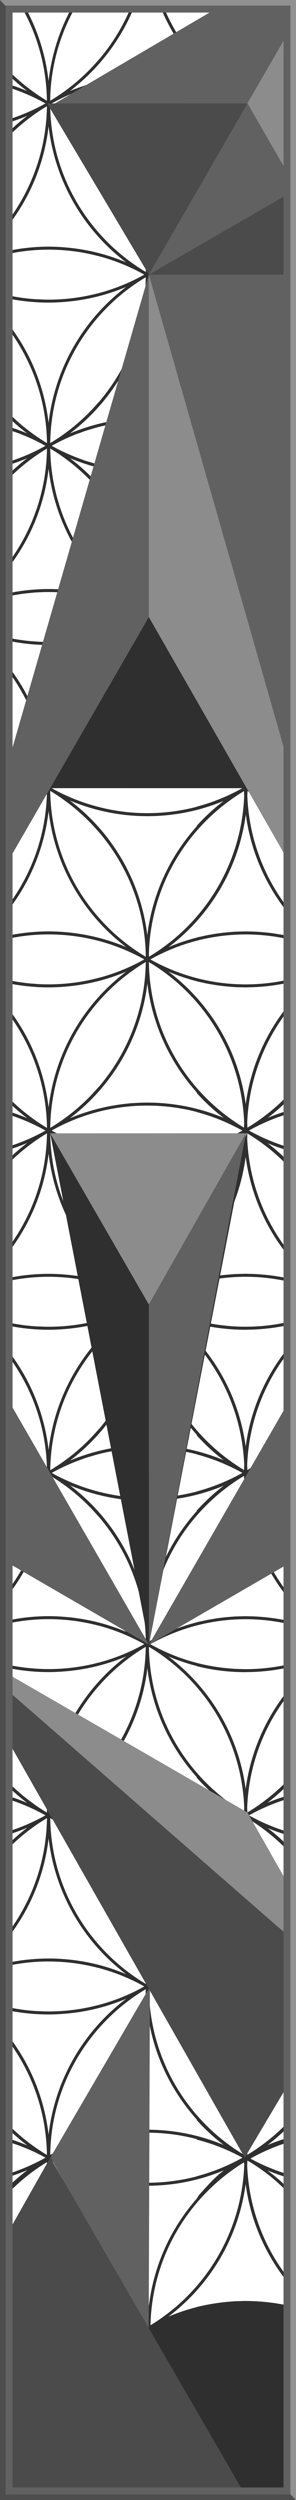 <?xml version="1.0" encoding="UTF-8" standalone="no"?>
<!-- Created with Inkscape (http://www.inkscape.org/) -->

<svg
   xmlns:dc="http://purl.org/dc/elements/1.1/"
   xmlns:cc="http://creativecommons.org/ns#"
   xmlns:rdf="http://www.w3.org/1999/02/22-rdf-syntax-ns#"
   xmlns:svg="http://www.w3.org/2000/svg"
   xmlns="http://www.w3.org/2000/svg"
   xmlns:sodipodi="http://sodipodi.sourceforge.net/DTD/sodipodi-0.dtd"
   xmlns:inkscape="http://www.inkscape.org/namespaces/inkscape"
   width="15.24mm"
   height="128.5mm"
   viewBox="0 0 15.24 128.5"
   version="1.1"
   id="svg85367"
   inkscape:version="0.92.4 (5da689c313, 2019-01-14)"
   sodipodi:docname="CB-3-panel.svg">
  <defs
     id="defs85361">
    <marker
       id="Arrow2Sstart"
       inkscape:isstock="true"
       inkscape:stockid="Arrow2Sstart"
       orient="auto"
       refX="0"
       refY="0"
       style="overflow:visible">
      <path
         d="M 8.72,4.03 -2.21,0.02 8.72,-4 c -1.75,2.37 -1.74,5.62 0,8.03 z"
         id="Arrow2SstartPath"
         style="fill:#000000;fill-opacity:1;stroke:#000000;stroke-opacity:1"
         transform="matrix(0.3,0,0,0.3,-0.69,0)"
         inkscape:connector-curvature="0" />
    </marker>
    <marker
       id="Arrow2Send"
       inkscape:isstock="true"
       inkscape:stockid="Arrow2Send"
       orient="auto"
       refX="0"
       refY="0"
       style="overflow:visible">
      <path
         d="M 8.72,4.03 -2.21,0.02 8.72,-4 c -1.75,2.37 -1.74,5.62 0,8.03 z"
         id="Arrow2SendPath"
         style="fill:#000000;fill-opacity:1;stroke:#000000;stroke-opacity:1"
         transform="matrix(-0.3,0,0,-0.3,0.69,0)"
         inkscape:connector-curvature="0" />
    </marker>
  </defs>
  <sodipodi:namedview
     id="base"
     pagecolor="#ffffff"
     bordercolor="#666666"
     borderopacity="1.0"
     inkscape:pageopacity="0.0"
     inkscape:pageshadow="2"
     inkscape:zoom="3.3430874"
     inkscape:cx="-7.1539382"
     inkscape:cy="199.3106"
     inkscape:document-units="mm"
     inkscape:current-layer="layer4"
     showgrid="false"
     fit-margin-top="0"
     fit-margin-left="0"
     fit-margin-right="0"
     fit-margin-bottom="0"
     units="px"
     inkscape:window-width="3840"
     inkscape:window-height="2035"
     inkscape:window-x="-13"
     inkscape:window-y="-13"
     inkscape:window-maximized="1"
     inkscape:snap-bbox="true"
     inkscape:bbox-nodes="true"
     inkscape:object-nodes="true"
     inkscape:snap-page="true"
     inkscape:object-paths="false"
     inkscape:snap-bbox-edge-midpoints="false"
     inkscape:bbox-paths="true"
     inkscape:snap-bbox-midpoints="false"
     inkscape:snap-intersection-paths="false"
     inkscape:snap-smooth-nodes="false"
     inkscape:snap-midpoints="false"
     inkscape:snap-object-midpoints="false"
     inkscape:snap-center="false"
     inkscape:snap-others="true"
     showguides="true"
     inkscape:guide-bbox="true"
     inkscape:snap-global="false"
     inkscape:snap-nodes="true" />
  <g
     inkscape:groupmode="layer"
     id="layer4"
     inkscape:label="Flower"
     style="display:inline">
    <path
       style="display:inline;fill:#2f2f2f;fill-opacity:1;stroke:none;stroke-width:0.324;stroke-opacity:1"
       d="m 14.228,0 c -0.875,1.406 -1.415,3.042 -1.504,4.798 -9.89e-4,0.02 -7.88e-4,0.04 -0.002,0.059 0.005,0.104 0.013,0.207 0.014,0.312 0.016,-0.009 0.031,-0.018 0.047,-0.027 0.931,-0.566 1.761,-1.28 2.461,-2.107 v 0.23 0.035 c -0.442,0.5 -0.931,0.957 -1.462,1.363 0.471,-0.196 0.959,-0.357 1.462,-0.482 v 0.162 0.004 c -0.813,0.207 -1.586,0.513 -2.306,0.904 -0.04,0.022 -0.078,0.046 -0.118,0.068 0.753,0.422 1.567,0.748 2.424,0.967 v 0.007 0.162 c -0.503,-0.125 -0.991,-0.286 -1.462,-0.482 0.531,0.405 1.02,0.863 1.462,1.362 V 7.363 7.603 C 14.532,6.763 13.687,6.038 12.738,5.468 c -0.001,0.084 -0.007,0.166 -0.01,0.249 0.094,2.405 1.028,4.593 2.518,6.279 v 0.228 c -1.38,-1.508 -2.315,-3.43 -2.595,-5.559 -0.345,2.629 -1.686,4.945 -3.634,6.553 -0.111,0.092 -0.226,0.18 -0.341,0.268 0.002,-7.94e-4 0.004,-0.002 0.006,-0.003 0.466,-0.197 0.951,-0.36 1.45,-0.487 v -0.004 c 0.133,-0.033 0.268,-0.061 0.402,-0.089 0.029,-0.006 0.057,-0.013 0.086,-0.019 0.118,-0.024 0.237,-0.044 0.357,-0.064 0.073,-0.012 0.147,-0.025 0.221,-0.035 0.106,-0.015 0.213,-0.029 0.32,-0.041 0.091,-0.01 0.183,-0.018 0.275,-0.026 0.096,-0.008 0.192,-0.017 0.289,-0.022 0.145,-0.008 0.292,-0.012 0.439,-0.014 0.039,-4.5e-4 0.077,-0.004 0.116,-0.004 0.005,0 0.01,5.03e-4 0.015,5.29e-4 0.005,-7e-6 0.01,-5.29e-4 0.015,-5.29e-4 0.04,0 0.079,0.003 0.118,0.004 0.146,0.002 0.291,0.006 0.435,0.014 0.113,0.006 0.224,0.016 0.336,0.025 0.072,0.006 0.144,0.013 0.216,0.021 0.134,0.014 0.267,0.031 0.399,0.051 0.024,0.004 0.048,0.008 0.071,0.011 0.34,0.053 0.676,0.117 1.004,0.203 v 0.008 0.16 c -0.828,-0.222 -1.697,-0.341 -2.595,-0.343 -1.735,0.003 -3.367,0.443 -4.791,1.216 -0.04,0.022 -0.078,0.045 -0.117,0.067 1.452,0.814 3.126,1.282 4.909,1.284 0.898,-0.001 1.767,-0.121 2.595,-0.343 v 0.16 0.006 c -0.313,0.082 -0.634,0.144 -0.958,0.196 -0.044,0.007 -0.089,0.015 -0.133,0.021 -0.125,0.018 -0.25,0.034 -0.377,0.048 -0.077,0.009 -0.154,0.016 -0.232,0.023 -0.106,0.009 -0.211,0.018 -0.317,0.024 -0.151,0.009 -0.304,0.013 -0.457,0.015 -0.035,3.71e-4 -0.07,0.004 -0.105,0.004 -0.005,0 -0.01,-5.02e-4 -0.015,-5.29e-4 -0.005,8e-6 -0.01,5.29e-4 -0.015,5.29e-4 -0.039,0 -0.077,-0.003 -0.116,-0.004 -0.127,-0.002 -0.255,-0.003 -0.381,-0.01 -0.022,-0.001 -0.044,-0.003 -0.066,-0.005 -0.069,-0.004 -0.137,-0.009 -0.205,-0.014 -0.122,-0.009 -0.243,-0.021 -0.363,-0.034 -0.1,-0.011 -0.2,-0.024 -0.299,-0.038 -0.11,-0.016 -0.219,-0.033 -0.328,-0.052 -0.081,-0.014 -0.162,-0.028 -0.242,-0.044 -0.011,-0.002 -0.022,-0.004 -0.033,-0.006 -0.041,-0.008 -0.081,-0.019 -0.121,-0.028 -0.117,-0.025 -0.235,-0.048 -0.35,-0.078 v -0.004 c -0.501,-0.128 -0.988,-0.292 -1.457,-0.491 2.131,1.612 3.61,4.039 3.977,6.816 0.281,-2.128 1.216,-4.048 2.595,-5.555 v 0.227 c -1.494,1.691 -2.428,3.887 -2.517,6.3 0.003,0.077 0.009,0.153 0.01,0.231 0.015,-0.009 0.031,-0.018 0.046,-0.027 0.931,-0.566 1.76,-1.28 2.461,-2.106 v 0.237 0.035 c -0.354,0.399 -0.738,0.771 -1.149,1.111 -0.102,0.084 -0.206,0.165 -0.311,0.245 0.47,-0.196 0.958,-0.356 1.46,-0.481 v 0.161 0.007 c -0.857,0.219 -1.67,0.546 -2.423,0.968 0.753,0.422 1.567,0.748 2.423,0.967 v 0.008 0.162 c -0.502,-0.125 -0.989,-0.286 -1.459,-0.481 0.53,0.405 1.017,0.862 1.459,1.36 v 0.028 0.241 c -0.713,-0.84 -1.558,-1.565 -2.507,-2.135 -0.001,0.078 -0.007,0.155 -0.01,0.233 0.091,2.412 1.024,4.607 2.517,6.297 v 0.226 c -1.38,-1.508 -2.315,-3.43 -2.595,-5.559 -0.345,2.629 -1.686,4.944 -3.634,6.552 -0.111,0.092 -0.226,0.18 -0.341,0.268 0.002,-7.93e-4 0.004,-0.002 0.006,-0.003 0.466,-0.197 0.951,-0.36 1.45,-0.487 v -0.004 c 0.103,-0.026 0.209,-0.046 0.314,-0.069 0.066,-0.015 0.132,-0.031 0.198,-0.044 0.099,-0.02 0.2,-0.037 0.3,-0.054 0.09,-0.015 0.179,-0.03 0.27,-0.042 0.097,-0.014 0.194,-0.026 0.291,-0.037 0.098,-0.011 0.197,-0.02 0.296,-0.028 0.094,-0.008 0.187,-0.017 0.281,-0.022 0.145,-0.008 0.292,-0.012 0.439,-0.014 0.039,-5.29e-4 0.077,-0.004 0.116,-0.004 0.005,0 0.01,5.29e-4 0.015,5.29e-4 0.005,-5e-6 0.01,-5.29e-4 0.015,-5.29e-4 0.04,0 0.079,0.003 0.119,0.004 0.145,0.002 0.29,0.006 0.433,0.014 0.117,0.006 0.233,0.017 0.349,0.027 0.066,0.006 0.133,0.012 0.198,0.019 0.133,0.014 0.265,0.031 0.397,0.051 0.036,0.005 0.071,0.011 0.106,0.017 0.331,0.053 0.658,0.116 0.978,0.2 v 0.007 0.161 c -0.828,-0.222 -1.697,-0.341 -2.595,-0.343 -1.783,0.003 -3.456,0.47 -4.908,1.284 0.815,0.457 1.701,0.805 2.636,1.022 0.017,0.004 0.034,0.008 0.052,0.012 0.166,0.038 0.334,0.071 0.503,0.1 0.036,0.006 0.073,0.012 0.109,0.018 0.154,0.025 0.308,0.047 0.464,0.065 0.061,0.007 0.123,0.012 0.185,0.018 0.132,0.013 0.264,0.025 0.398,0.032 0.147,0.008 0.295,0.013 0.443,0.014 0.039,5.29e-4 0.077,0.003 0.116,0.003 0.898,-0.001 1.769,-0.121 2.597,-0.343 v 0.161 0.006 c -0.311,0.081 -0.63,0.143 -0.952,0.195 -0.047,0.008 -0.093,0.016 -0.141,0.023 -0.12,0.018 -0.24,0.033 -0.362,0.047 -0.09,0.01 -0.181,0.018 -0.271,0.026 -0.093,0.008 -0.186,0.016 -0.28,0.022 -0.161,0.009 -0.323,0.014 -0.485,0.015 -0.03,2.62e-4 -0.059,0.003 -0.089,0.003 -0.005,0 -0.01,-5.29e-4 -0.014,-5.29e-4 -0.005,8e-6 -0.01,5.29e-4 -0.015,5.29e-4 -0.044,0 -0.086,-0.004 -0.13,-0.004 -0.139,-0.002 -0.279,-0.005 -0.417,-0.013 -0.109,-0.006 -0.217,-0.015 -0.325,-0.025 -0.079,-0.007 -0.157,-0.014 -0.236,-0.023 -0.117,-0.013 -0.233,-0.028 -0.349,-0.044 -0.063,-0.009 -0.125,-0.02 -0.187,-0.03 -0.126,-0.021 -0.251,-0.042 -0.376,-0.067 -0.034,-0.007 -0.068,-0.015 -0.102,-0.022 -0.128,-0.027 -0.257,-0.053 -0.383,-0.085 v -0.004 c -0.502,-0.128 -0.989,-0.293 -1.458,-0.492 2.131,1.612 3.611,4.039 3.978,6.817 0.281,-2.128 1.215,-4.048 2.595,-5.556 v 0.228 c -1.494,1.691 -2.428,3.887 -2.517,6.301 0.003,0.077 0.009,0.152 0.01,0.229 0.015,-0.009 0.031,-0.018 0.046,-0.027 0.931,-0.566 1.76,-1.28 2.461,-2.107 v 0.237 0.034 c -0.354,0.399 -0.738,0.771 -1.149,1.111 -0.102,0.084 -0.206,0.165 -0.312,0.245 0.47,-0.196 0.959,-0.356 1.461,-0.481 v 0.161 0.007 c -0.857,0.219 -1.67,0.546 -2.423,0.968 0.753,0.422 1.567,0.748 2.423,0.967 v 0.008 0.162 c -0.502,-0.125 -0.99,-0.286 -1.459,-0.481 0.53,0.404 1.018,0.861 1.459,1.36 v 0.03 0.24 c -0.713,-0.84 -1.558,-1.565 -2.507,-2.135 -0.001,0.078 -0.007,0.155 -0.01,0.233 0.091,2.412 1.024,4.607 2.517,6.297 v 0.226 c -1.38,-1.509 -2.315,-3.43 -2.595,-5.559 -0.345,2.629 -1.686,4.945 -3.634,6.553 -0.111,0.092 -0.226,0.18 -0.341,0.268 0.002,-7.94e-4 0.004,-0.002 0.006,-0.003 0.466,-0.197 0.951,-0.36 1.45,-0.487 v -0.004 c 0.119,-0.03 0.241,-0.054 0.361,-0.08 0.046,-0.01 0.092,-0.022 0.138,-0.031 0.112,-0.022 0.225,-0.041 0.338,-0.06 0.076,-0.013 0.151,-0.025 0.227,-0.036 0.106,-0.015 0.213,-0.029 0.32,-0.041 0.091,-0.01 0.183,-0.018 0.275,-0.026 0.096,-0.008 0.192,-0.017 0.289,-0.022 0.145,-0.008 0.292,-0.012 0.439,-0.014 0.039,-5.29e-4 0.077,-0.004 0.116,-0.004 0.005,0 0.01,5.3e-4 0.015,5.3e-4 0.005,-6e-6 0.01,-5.3e-4 0.015,-5.3e-4 0.04,0 0.079,0.003 0.119,0.004 0.145,0.002 0.29,0.006 0.433,0.014 0.117,0.006 0.233,0.017 0.349,0.027 0.066,0.006 0.133,0.012 0.198,0.019 0.133,0.014 0.265,0.031 0.397,0.051 0.036,0.005 0.072,0.012 0.107,0.018 0.33,0.053 0.657,0.116 0.977,0.199 v 0.006 0.161 C 14.417,48.15 13.548,48.03 12.65,48.029 c -1.783,0.003 -3.456,0.47 -4.908,1.284 1.314,0.737 2.81,1.19 4.404,1.271 0.166,0.008 0.334,0.013 0.502,0.013 0.898,-0.001 1.768,-0.121 2.597,-0.343 v 0.16 0.006 c -0.312,0.081 -0.631,0.143 -0.953,0.195 -0.047,0.008 -0.094,0.016 -0.142,0.023 -0.119,0.018 -0.239,0.033 -0.36,0.046 -0.088,0.01 -0.176,0.018 -0.265,0.026 -0.099,0.008 -0.197,0.017 -0.297,0.022 -0.152,0.009 -0.306,0.013 -0.46,0.015 -0.035,2.64e-4 -0.07,0.004 -0.105,0.004 -0.005,0 -0.01,-5.3e-4 -0.015,-5.3e-4 -0.005,6e-6 -0.01,5.3e-4 -0.015,5.3e-4 -0.044,0 -0.088,-0.004 -0.132,-0.004 -0.122,-0.002 -0.244,-0.003 -0.365,-0.009 -0.018,-0.001 -0.036,-0.003 -0.055,-0.004 -0.078,-0.004 -0.155,-0.011 -0.232,-0.017 -0.113,-0.009 -0.225,-0.02 -0.336,-0.032 -0.104,-0.012 -0.207,-0.025 -0.31,-0.039 -0.11,-0.016 -0.219,-0.033 -0.328,-0.052 -0.081,-0.014 -0.162,-0.028 -0.242,-0.044 -0.011,-0.002 -0.022,-0.004 -0.033,-0.006 -0.04,-0.008 -0.079,-0.019 -0.118,-0.027 -0.118,-0.025 -0.237,-0.049 -0.353,-0.078 v -0.004 C 9.63,50.306 9.144,50.142 8.676,49.944 c 2.129,1.611 3.608,4.035 3.975,6.81 0.281,-2.125 1.216,-4.044 2.594,-5.55 v 0.229 c -1.49,1.686 -2.424,3.876 -2.517,6.282 0.003,0.082 0.01,0.164 0.011,0.246 0.015,-0.008 0.03,-0.017 0.044,-0.026 0.931,-0.566 1.76,-1.28 2.461,-2.107 v 0.238 0.035 c -0.354,0.399 -0.737,0.77 -1.148,1.109 -0.102,0.084 -0.207,0.165 -0.312,0.245 0.47,-0.196 0.958,-0.357 1.46,-0.482 v 0.158 0.007 c -0.813,0.207 -1.586,0.513 -2.306,0.904 -0.04,0.021 -0.078,0.045 -0.117,0.067 0.753,0.422 1.567,0.749 2.423,0.968 v 0.007 0.161 c -0.502,-0.125 -0.989,-0.285 -1.458,-0.481 0.53,0.404 1.017,0.861 1.458,1.36 v 0.028 0.241 c -0.713,-0.84 -1.557,-1.564 -2.506,-2.134 -0.001,0.084 -0.007,0.167 -0.01,0.25 0.094,2.405 1.027,4.593 2.516,6.279 v 0.227 c -1.379,-1.508 -2.314,-3.428 -2.595,-5.556 -0.346,2.627 -1.686,4.942 -3.634,6.549 -0.111,0.092 -0.225,0.18 -0.341,0.268 0.468,-0.198 0.954,-0.362 1.454,-0.489 v -0.004 c 0.116,-0.029 0.234,-0.052 0.351,-0.078 0.049,-0.011 0.098,-0.023 0.148,-0.033 0.114,-0.023 0.23,-0.042 0.346,-0.061 0.071,-0.012 0.143,-0.024 0.215,-0.034 0.107,-0.015 0.215,-0.029 0.323,-0.041 0.094,-0.011 0.189,-0.019 0.284,-0.027 0.094,-0.008 0.187,-0.016 0.282,-0.021 0.146,-0.008 0.294,-0.012 0.442,-0.014 0.038,-5.3e-4 0.076,-0.004 0.115,-0.004 0.005,0 0.01,5.29e-4 0.015,5.29e-4 0.005,-3e-6 0.01,-5.29e-4 0.015,-5.29e-4 0.036,0 0.07,0.003 0.106,0.004 0.153,0.002 0.306,0.006 0.457,0.015 0.102,0.006 0.202,0.014 0.303,0.023 0.085,0.007 0.171,0.015 0.255,0.025 0.12,0.013 0.24,0.028 0.359,0.045 0.052,0.008 0.103,0.017 0.155,0.025 0.319,0.052 0.635,0.113 0.944,0.194 v 0.006 0.161 c -0.828,-0.222 -1.697,-0.341 -2.595,-0.343 -1.735,0.003 -3.367,0.442 -4.791,1.216 -0.04,0.021 -0.078,0.045 -0.117,0.067 1.452,0.814 3.125,1.282 4.908,1.284 0.898,-0.001 1.767,-0.121 2.595,-0.343 v 0.161 0.007 c -0.316,0.082 -0.64,0.145 -0.967,0.197 -0.041,0.007 -0.081,0.014 -0.122,0.02 -0.127,0.019 -0.255,0.035 -0.384,0.049 -0.07,0.008 -0.14,0.014 -0.211,0.021 -0.114,0.01 -0.228,0.02 -0.343,0.026 -0.144,0.008 -0.289,0.012 -0.435,0.014 -0.039,5.29e-4 -0.078,0.004 -0.118,0.004 -0.005,0 -0.01,-5.29e-4 -0.015,-5.29e-4 -0.005,5e-6 -0.01,5.29e-4 -0.015,5.29e-4 -0.177,0 -0.352,-0.005 -0.527,-0.013 -0.523,-0.027 -1.037,-0.092 -1.536,-0.195 -0.149,-0.03 -0.296,-0.065 -0.442,-0.102 v -0.007 c -0.5,-0.128 -0.986,-0.292 -1.454,-0.49 2.129,1.611 3.608,4.035 3.975,6.81 0.281,-2.126 1.216,-4.044 2.594,-5.55 v 0.229 c -1.49,1.686 -2.424,3.876 -2.517,6.282 0.003,0.082 0.01,0.164 0.011,0.246 0.015,-0.008 0.03,-0.017 0.044,-0.026 0.931,-0.566 1.76,-1.28 2.461,-2.107 v 0.238 0.035 c -0.354,0.399 -0.737,0.77 -1.148,1.109 -0.102,0.084 -0.206,0.165 -0.311,0.244 0.47,-0.195 0.957,-0.356 1.459,-0.481 v 0.162 0.007 c -0.857,0.219 -1.67,0.546 -2.423,0.968 0.753,0.422 1.567,0.748 2.423,0.967 v 0.008 0.162 c -0.501,-0.125 -0.989,-0.285 -1.458,-0.481 0.53,0.404 1.017,0.861 1.458,1.359 v 0.03 0.241 c -0.713,-0.84 -1.557,-1.564 -2.506,-2.134 -0.001,0.084 -0.007,0.166 -0.01,0.25 0.095,2.405 1.027,4.593 2.516,6.279 v 0.225 C 13.866,81.107 12.931,79.187 12.65,77.059 c -0.346,2.627 -1.686,4.941 -3.634,6.548 -0.112,0.092 -0.226,0.181 -0.342,0.269 0.468,-0.198 0.954,-0.362 1.455,-0.49 v -0.004 c 0.111,-0.028 0.225,-0.05 0.337,-0.074 0.055,-0.012 0.109,-0.025 0.164,-0.036 0.106,-0.021 0.213,-0.039 0.32,-0.057 0.084,-0.014 0.168,-0.028 0.253,-0.04 0.102,-0.015 0.205,-0.027 0.308,-0.039 0.091,-0.01 0.183,-0.019 0.274,-0.026 0.097,-0.008 0.194,-0.017 0.292,-0.022 0.146,-0.008 0.293,-0.012 0.44,-0.014 0.038,-5.29e-4 0.076,-0.004 0.115,-0.004 0.005,0 0.01,5.3e-4 0.015,5.3e-4 0.005,-8e-6 0.01,-5.3e-4 0.015,-5.3e-4 0.036,0 0.07,0.003 0.106,0.004 0.153,0.002 0.306,0.006 0.457,0.015 0.102,0.006 0.202,0.014 0.303,0.023 0.085,0.007 0.171,0.015 0.255,0.025 0.12,0.013 0.24,0.028 0.359,0.045 0.05,0.007 0.099,0.016 0.149,0.024 0.321,0.052 0.64,0.114 0.95,0.195 v 0.006 0.161 c -0.828,-0.222 -1.697,-0.341 -2.595,-0.343 -1.783,0.003 -3.456,0.47 -4.908,1.284 0.981,0.55 2.063,0.942 3.212,1.138 0.016,0.003 0.032,0.005 0.048,0.008 0.17,0.028 0.342,0.052 0.515,0.072 0.046,0.005 0.093,0.009 0.14,0.013 0.146,0.015 0.294,0.027 0.442,0.036 0.137,0.007 0.274,0.011 0.412,0.013 0.046,7.93e-4 0.092,0.004 0.138,0.004 0.898,-0.001 1.768,-0.121 2.597,-0.343 v 0.16 0.007 c -0.316,0.082 -0.64,0.145 -0.967,0.197 -0.041,0.007 -0.081,0.014 -0.122,0.02 -0.127,0.019 -0.255,0.035 -0.384,0.049 -0.07,0.008 -0.14,0.014 -0.211,0.021 -0.114,0.01 -0.228,0.02 -0.343,0.026 -0.144,0.008 -0.289,0.012 -0.435,0.014 -0.039,5.29e-4 -0.078,0.004 -0.118,0.004 -0.005,0 -0.01,-5.29e-4 -0.015,-5.29e-4 -0.005,8e-6 -0.01,5.29e-4 -0.014,5.29e-4 -0.177,0 -0.352,-0.004 -0.527,-0.013 -0.523,-0.027 -1.037,-0.092 -1.536,-0.195 -0.149,-0.03 -0.296,-0.064 -0.442,-0.101 v -0.008 c -0.5,-0.128 -0.986,-0.292 -1.454,-0.49 2.129,1.611 3.608,4.035 3.975,6.81 0.281,-2.126 1.216,-4.044 2.594,-5.551 v 0.23 c -1.49,1.686 -2.423,3.876 -2.517,6.282 0.003,0.082 0.01,0.164 0.011,0.246 0.015,-0.009 0.03,-0.017 0.044,-0.026 0.931,-0.566 1.761,-1.28 2.461,-2.107 v 0.239 0.028 c -0.443,0.5 -0.932,0.957 -1.463,1.363 0.471,-0.196 0.96,-0.358 1.463,-0.483 v 0.161 0.007 c -0.856,0.219 -1.67,0.546 -2.423,0.968 0.753,0.422 1.566,0.747 2.423,0.966 v 0.009 0.161 c -0.501,-0.125 -0.988,-0.285 -1.457,-0.48 0.53,0.404 1.016,0.86 1.457,1.358 v 0.028 0.241 c -0.713,-0.84 -1.557,-1.564 -2.506,-2.134 -0.001,0.084 -0.007,0.167 -0.01,0.25 0.094,2.405 1.027,4.593 2.516,6.279 v 0.227 c -1.379,-1.508 -2.314,-3.428 -2.595,-5.556 -0.347,2.627 -1.686,4.941 -3.634,6.548 -0.111,0.092 -0.225,0.18 -0.341,0.268 0.468,-0.198 0.954,-0.362 1.454,-0.489 v -0.004 c 0.116,-0.029 0.234,-0.052 0.351,-0.077 0.049,-0.011 0.098,-0.022 0.148,-0.033 0.114,-0.023 0.23,-0.042 0.346,-0.061 0.071,-0.012 0.143,-0.024 0.215,-0.034 0.107,-0.015 0.215,-0.029 0.323,-0.041 0.094,-0.011 0.189,-0.019 0.284,-0.027 0.094,-0.008 0.187,-0.016 0.282,-0.021 0.146,-0.008 0.294,-0.012 0.442,-0.015 0.038,-5.3e-4 0.076,-0.004 0.115,-0.004 0.005,0 0.01,5.3e-4 0.015,5.3e-4 0.005,-1e-5 0.01,-5.3e-4 0.014,-5.3e-4 0.033,0 0.066,0.003 0.099,0.003 0.133,0.002 0.266,0.003 0.397,0.01 0.024,0.001 0.048,0.004 0.072,0.005 0.084,0.005 0.167,0.011 0.25,0.018 0.098,0.008 0.195,0.018 0.292,0.029 0.388,0.042 0.77,0.107 1.144,0.191 0.015,0.003 0.031,0.007 0.046,0.01 0.093,0.021 0.187,0.04 0.279,0.064 v 0.007 0.16 c -0.828,-0.221 -1.698,-0.342 -2.595,-0.343 -1.735,0.003 -3.367,0.442 -4.791,1.216 -0.04,0.021 -0.078,0.045 -0.117,0.067 1.452,0.814 3.125,1.282 4.908,1.284 0.898,-0.001 1.767,-0.121 2.595,-0.343 v 0.161 0.007 c -0.316,0.082 -0.64,0.145 -0.967,0.197 -0.041,0.007 -0.082,0.013 -0.123,0.02 -0.122,0.018 -0.245,0.034 -0.369,0.048 -0.08,0.009 -0.161,0.016 -0.242,0.023 -0.108,0.009 -0.216,0.019 -0.325,0.025 -0.144,0.008 -0.29,0.012 -0.436,0.014 -0.039,5.3e-4 -0.078,0.004 -0.118,0.004 -0.005,0 -0.01,-5.3e-4 -0.015,-5.3e-4 -0.005,0 -0.01,5.3e-4 -0.014,5.3e-4 -0.177,0 -0.352,-0.005 -0.527,-0.013 -0.523,-0.026 -1.037,-0.092 -1.536,-0.195 -0.149,-0.03 -0.296,-0.065 -0.442,-0.101 v -0.007 c -0.5,-0.128 -0.986,-0.292 -1.454,-0.49 2.129,1.61 3.607,4.034 3.975,6.809 0.282,-2.125 1.216,-4.043 2.594,-5.55 v 0.231 c -1.253,1.416 -2.117,3.184 -2.416,5.141 -0.057,0.372 -0.086,0.754 -0.101,1.138 0.003,0.083 0.01,0.164 0.011,0.248 0.949,-0.57 1.794,-1.294 2.506,-2.134 v 0.242 0.028 c -0.442,0.499 -0.932,0.956 -1.463,1.361 0.471,-0.196 0.96,-0.357 1.463,-0.482 v 0.157 0.069 c -0.829,0.22 -1.617,0.542 -2.348,0.952 0.732,0.402 1.52,0.713 2.348,0.925 v 0.008 0.162 c -0.502,-0.125 -0.99,-0.286 -1.46,-0.482 0.039,0.03 0.077,0.062 0.116,0.093 0.212,0.164 0.419,0.334 0.617,0.514 0.255,0.232 0.497,0.478 0.728,0.734 v 0.229 0.019 c -0.318,-0.371 -0.662,-0.718 -1.029,-1.04 -0.08,-0.069 -0.16,-0.139 -0.243,-0.206 -0.028,-0.023 -0.057,-0.047 -0.085,-0.07 -0.32,-0.253 -0.655,-0.488 -1.005,-0.702 h -5.16e-4 c -0.048,-0.026 -0.095,-0.053 -0.143,-0.08 -0.001,0.084 -0.007,0.167 -0.01,0.251 0.094,2.404 1.028,4.591 2.516,6.277 v 0.23 c -1.379,-1.507 -2.314,-3.426 -2.595,-5.553 -0.347,2.626 -1.687,4.939 -3.634,6.546 -0.113,0.093 -0.228,0.183 -0.345,0.271 0.469,-0.199 0.957,-0.363 1.459,-0.491 v -0.005 c 0.154,-0.039 0.31,-0.071 0.467,-0.103 0.002,-5.2e-4 0.004,-5.2e-4 0.007,-0.001 0.135,-0.028 0.271,-0.051 0.408,-0.073 0.051,-0.008 0.101,-0.016 0.152,-0.024 0.125,-0.018 0.25,-0.034 0.376,-0.048 0.071,-0.008 0.142,-0.014 0.214,-0.02 0.112,-0.01 0.224,-0.02 0.337,-0.026 0.117,-0.006 0.235,-0.009 0.353,-0.011 0.064,-0.001 0.127,-0.006 0.191,-0.006 0.01,0 0.02,5.3e-4 0.03,5.3e-4 0.013,0 0.025,0.001 0.038,0.001 0.177,10e-4 0.354,0.007 0.529,0.017 0.101,0.006 0.201,0.015 0.302,0.023 0.086,0.007 0.172,0.015 0.257,0.025 0.12,0.013 0.24,0.029 0.359,0.046 0.049,0.007 0.098,0.016 0.147,0.024 0.321,0.052 0.639,0.113 0.949,0.194 v 0.007 0.161 1.883 0.158 0.794 6.903 H 12.483 8.2e-5 v -9.921 c 0.389,-0.096 0.785,-0.176 1.19,-0.227 0.025,-0.003 0.05,-0.007 0.075,-0.01 0.17,-0.02 0.341,-0.037 0.513,-0.049 0.039,-0.003 0.078,-0.006 0.118,-0.009 0.185,-0.011 0.371,-0.017 0.559,-0.018 0.017,-8e-5 0.033,-0.002 0.05,-0.002 0.209,0 0.416,0.008 0.622,0.021 0.035,0.002 0.07,0.005 0.105,0.008 0.184,0.013 0.367,0.031 0.548,0.054 0.02,0.003 0.041,0.005 0.061,0.008 0.931,0.122 1.823,0.365 2.658,0.719 -2.175,-1.644 -3.668,-4.136 -3.997,-6.984 -0.247,2.135 -1.15,4.069 -2.503,5.597 v -0.234 c 1.462,-1.709 2.363,-3.912 2.416,-6.325 -0.911,0.555 -1.725,1.253 -2.416,2.059 v -0.227 -0.125 c 0.429,-0.474 0.9,-0.91 1.411,-1.297 -0.454,0.192 -0.926,0.352 -1.411,0.477 v -0.006 -0.157 c 0.827,-0.219 1.613,-0.541 2.343,-0.951 -0.18,-0.101 -0.363,-0.195 -0.549,-0.285 -0.004,-0.002 -0.007,-0.004 -0.011,-0.006 -0.076,-0.037 -0.155,-0.068 -0.232,-0.103 -0.498,-0.218 -1.016,-0.401 -1.552,-0.538 v -0.018 -0.158 c 0.485,0.126 0.956,0.286 1.411,0.479 -0.116,-0.088 -0.231,-0.177 -0.343,-0.27 -0.38,-0.314 -0.737,-0.655 -1.068,-1.02 v -0.233 -0.007 c 0.339,0.387 0.707,0.749 1.101,1.08 0.291,0.245 0.596,0.473 0.914,0.684 0.017,0.011 0.034,0.022 0.051,0.033 0.096,0.063 0.193,0.125 0.291,0.185 0.02,0.011 0.041,0.022 0.061,0.034 -0.034,-2.445 -0.939,-4.677 -2.417,-6.405 v -0.239 c 1.354,1.529 2.256,3.467 2.502,5.604 0.328,-2.848 1.819,-5.341 3.993,-6.986 -0.83,0.352 -1.716,0.594 -2.641,0.716 -0.03,0.004 -0.061,0.008 -0.091,0.011 -0.166,0.02 -0.334,0.037 -0.503,0.049 -0.049,0.004 -0.097,0.008 -0.146,0.011 -0.202,0.012 -0.405,0.02 -0.609,0.02 -0.002,0 -0.005,0 -0.007,0 -0.177,0 -0.352,-0.005 -0.527,-0.013 -0.523,-0.027 -1.037,-0.092 -1.536,-0.195 -0.146,-0.03 -0.291,-0.064 -0.435,-0.1 v -0.162 -0.002 c 0.4,0.103 0.81,0.183 1.228,0.236 0.208,0.027 0.419,0.047 0.631,0.06 5.29e-4,4e-5 0.001,-3e-5 0.002,0 0.059,0.004 0.119,0.003 0.178,0.006 0.152,0.007 0.305,0.015 0.459,0.015 0.002,0 0.005,0 0.007,0 0.89,-5.3e-4 1.752,-0.117 2.573,-0.334 v 0.002 c 0.83,-0.219 1.619,-0.541 2.351,-0.952 -0.039,-0.022 -0.077,-0.046 -0.117,-0.067 -0.699,-0.379 -1.448,-0.677 -2.234,-0.884 v 0.002 c -0.618,-0.163 -1.259,-0.27 -1.917,-0.313 -0.217,-0.014 -0.436,-0.021 -0.656,-0.022 -0.216,0 -0.431,0.007 -0.643,0.02 -8.46e-4,6e-5 -0.002,-5e-5 -0.003,0 -0.637,0.04 -1.259,0.14 -1.859,0.294 v -0.002 -0.152 c 0.395,-0.099 0.797,-0.179 1.208,-0.231 0.013,-0.002 0.027,-0.003 0.04,-0.005 0.184,-0.022 0.369,-0.04 0.555,-0.052 0.027,-0.002 0.054,-0.005 0.082,-0.006 0.203,-0.012 0.407,-0.02 0.612,-0.02 0.002,0 0.005,0 0.007,0 0.177,0 0.352,0.004 0.527,0.013 0.038,0.002 0.076,0.006 0.114,0.008 0.014,8e-4 0.028,0.002 0.042,0.003 1.164,0.077 2.276,0.346 3.302,0.78 0.002,8e-4 0.004,0.002 0.006,0.003 C 4.322,99.829 2.831,97.337 2.503,94.49 2.257,96.627 1.353,98.562 8.3e-5,100.091 v -0.233 c 1.479,-1.729 2.384,-3.964 2.418,-6.41 -0.079,0.047 -0.157,0.096 -0.235,0.146 -0.042,0.027 -0.084,0.053 -0.125,0.08 -0.099,0.065 -0.197,0.131 -0.293,0.199 -3.97e-4,2.65e-4 -6.35e-4,7.94e-4 -10e-4,0.001 -0.001,7.94e-4 -0.002,0.002 -0.004,0.003 -0.648,0.46 -1.238,0.995 -1.761,1.591 v -0.008 -0.23 C 0.427,94.76 0.895,94.328 1.402,93.944 0.95,94.134 0.482,94.293 1.35e-4,94.418 v -0.002 -0.159 C 0.827,94.038 1.612,93.716 2.341,93.307 1.612,92.898 0.827,92.577 1.35e-4,92.358 v -0.16 -0.003 C 0.481,92.319 0.948,92.477 1.398,92.667 1.286,92.582 1.175,92.497 1.067,92.407 0.687,92.094 0.331,91.753 1.35e-4,91.388 v -0.232 -0.009 c 0.332,0.379 0.692,0.733 1.076,1.059 0.022,0.019 0.044,0.037 0.067,0.056 0.149,0.124 0.303,0.244 0.46,0.36 0.05,0.037 0.099,0.074 0.149,0.11 0.081,0.058 0.163,0.115 0.246,0.17 0.077,0.051 0.156,0.101 0.235,0.15 0.041,0.026 0.081,0.053 0.123,0.078 0.02,0.012 0.041,0.023 0.061,0.035 C 2.385,90.72 1.479,88.487 1.37e-4,86.758 v -0.239 c 1.354,1.529 2.256,3.466 2.502,5.603 0.328,-2.847 1.82,-5.34 3.993,-6.985 -0.826,0.35 -1.708,0.592 -2.627,0.714 -0.04,0.005 -0.081,0.01 -0.121,0.015 -0.16,0.019 -0.321,0.035 -0.483,0.047 -0.05,0.004 -0.1,0.008 -0.15,0.011 -0.202,0.012 -0.405,0.02 -0.609,0.02 -0.002,3e-6 -0.005,0 -0.007,0 -0.174,-1.11e-4 -0.347,-0.004 -0.519,-0.013 -0.002,-1.2e-4 -0.005,1.19e-4 -0.007,0 -0.523,-0.027 -1.037,-0.092 -1.536,-0.195 -0.146,-0.03 -0.291,-0.064 -0.435,-0.1 v -0.163 c 0.191,0.049 0.385,0.092 0.58,0.13 0.015,0.003 0.03,0.006 0.045,0.009 0.172,0.033 0.346,0.059 0.521,0.083 0.041,0.005 0.081,0.012 0.122,0.017 0.149,0.018 0.299,0.032 0.45,0.043 0.063,0.005 0.126,0.011 0.189,0.015 0.195,0.012 0.392,0.019 0.591,0.019 0.002,0 0.005,3e-6 0.007,0 0.89,-5.29e-4 1.752,-0.117 2.573,-0.334 v 0.002 C 5.908,85.24 6.696,84.918 7.429,84.508 6.696,84.097 5.908,83.775 5.078,83.556 v 0.002 C 4.257,83.341 3.394,83.224 2.505,83.223 c -0.216,0 -0.431,0.007 -0.644,0.021 -5.03e-4,3.2e-5 -0.001,-3.2e-5 -0.002,0 -0.638,0.041 -1.259,0.143 -1.859,0.297 v -0.002 -0.156 c 0.4,-0.1 0.808,-0.181 1.226,-0.233 0.002,-2.56e-4 0.004,-7.94e-4 0.006,-0.001 0.19,-0.023 0.381,-0.042 0.574,-0.055 0.027,-0.002 0.053,-0.004 0.08,-0.006 0.203,-0.012 0.407,-0.02 0.612,-0.02 0.002,-2e-6 0.005,0 0.007,0 0.209,0 0.415,0.008 0.621,0.021 0.036,0.002 0.072,0.006 0.108,0.008 0.182,0.013 0.362,0.03 0.541,0.052 0.024,0.003 0.048,0.006 0.072,0.009 0.926,0.121 1.813,0.363 2.644,0.715 0.002,7.94e-4 0.004,0.002 0.006,0.003 C 4.323,82.231 2.831,79.739 2.503,76.892 2.257,79.028 1.353,80.963 0,82.492 V 82.26 C 1.479,80.53 2.384,78.296 2.418,75.85 2.309,75.915 2.2,75.982 2.094,76.052 1.315,76.559 0.611,77.173 0,77.87 v -0.009 -0.233 C 0.427,77.159 0.896,76.729 1.402,76.345 1.251,76.409 1.098,76.468 0.943,76.525 0.786,76.582 0.627,76.636 0.467,76.686 0.312,76.734 0.157,76.779 0,76.82 v -0.002 -0.161 C 0.827,76.439 1.612,76.118 2.341,75.709 1.612,75.3 0.827,74.978 0,74.759 v -0.16 -0.003 c 0.481,0.125 0.948,0.284 1.399,0.474 C 1.287,74.985 1.175,74.898 1.067,74.808 0.687,74.495 0.331,74.154 0,73.789 v -0.231 -0.008 c 0.326,0.373 0.679,0.721 1.056,1.042 0.039,0.033 0.078,0.065 0.117,0.098 0.13,0.108 0.263,0.212 0.399,0.313 0.064,0.047 0.127,0.095 0.192,0.141 0.073,0.052 0.147,0.103 0.222,0.153 0.122,0.081 0.245,0.161 0.37,0.237 5.3e-4,2.65e-4 10e-4,7.94e-4 0.002,0.001 0.02,0.012 0.04,0.023 0.06,0.034 C 2.385,73.121 1.479,70.888 4.7e-5,69.16 v -0.238 c 1.354,1.529 2.256,3.466 2.502,5.604 0.328,-2.847 1.82,-5.34 3.993,-6.985 -0.826,0.35 -1.708,0.592 -2.627,0.715 -0.04,0.005 -0.081,0.01 -0.121,0.015 -0.16,0.019 -0.321,0.035 -0.483,0.047 -0.05,0.004 -0.1,0.008 -0.15,0.011 -0.202,0.012 -0.405,0.02 -0.609,0.02 -0.002,3e-6 -0.005,0 -0.007,0 -0.174,-1.24e-4 -0.347,-0.005 -0.519,-0.013 -0.002,-1.22e-4 -0.005,1.21e-4 -0.007,0 C 1.448,68.308 0.934,68.242 0.435,68.14 0.289,68.11 0.144,68.076 1.09e-4,68.04 v -0.161 -0.002 c 0.4,0.103 0.81,0.182 1.228,0.236 0.208,0.027 0.419,0.047 0.631,0.06 5.29e-4,3.2e-5 0.001,-3.5e-5 0.002,0 0.059,0.004 0.119,0.003 0.178,0.006 0.152,0.007 0.305,0.015 0.459,0.015 0.002,0 0.005,2e-6 0.007,0 0.89,-5.29e-4 1.752,-0.117 2.573,-0.334 v 0.002 C 5.908,67.642 6.696,67.32 7.429,66.909 6.696,66.499 5.908,66.177 5.078,65.958 v 0.002 c -0.821,-0.217 -1.683,-0.334 -2.573,-0.334 -0.216,0 -0.431,0.007 -0.643,0.02 -8.47e-4,5e-5 -0.002,-5.6e-5 -0.003,0 -0.637,0.04 -1.259,0.14 -1.859,0.294 v -0.002 -0.152 c 0.395,-0.098 0.797,-0.178 1.208,-0.23 0.013,-0.002 0.027,-0.004 0.04,-0.005 0.184,-0.022 0.369,-0.04 0.555,-0.052 0.027,-0.002 0.054,-0.004 0.082,-0.006 0.203,-0.012 0.407,-0.02 0.612,-0.02 h 0.007 c 0.209,0 0.415,0.008 0.621,0.021 0.036,0.002 0.072,0.006 0.108,0.008 0.182,0.013 0.362,0.03 0.541,0.052 0.024,0.003 0.048,0.006 0.072,0.009 0.926,0.121 1.813,0.363 2.644,0.714 0.002,7.94e-4 0.004,0.002 0.006,0.003 C 4.322,64.633 2.831,62.141 2.503,59.295 2.257,61.431 1.353,63.366 4.7e-5,64.895 V 64.661 C 1.479,62.932 2.384,60.698 2.418,58.252 1.509,58.795 0.694,59.48 4.7e-5,60.272 V 60.259 60.034 C 0.426,59.564 0.894,59.132 1.4,58.748 0.949,58.939 0.481,59.097 4.7e-5,59.222 v -0.002 -0.161 C 0.827,58.841 1.612,58.52 2.342,58.111 1.612,57.702 0.827,57.38 4.7e-5,57.161 v -0.16 -0.002 c 0.482,0.125 0.951,0.285 1.403,0.475 C 1.289,57.389 1.176,57.302 1.067,57.211 0.687,56.897 0.331,56.556 4.7e-5,56.192 v -0.231 -0.008 c 0.33,0.377 0.688,0.729 1.07,1.054 0.027,0.022 0.053,0.044 0.08,0.067 0.142,0.118 0.287,0.231 0.435,0.342 0.058,0.043 0.116,0.087 0.176,0.129 0.076,0.054 0.154,0.107 0.232,0.159 0.12,0.08 0.24,0.158 0.364,0.233 5.29e-4,2.65e-4 10e-4,7.94e-4 0.002,0.001 0.02,0.012 0.04,0.023 0.06,0.034 C 2.385,55.524 1.479,53.291 9.5e-5,51.562 v -0.238 c 1.354,1.529 2.256,3.466 2.502,5.604 0.328,-2.848 1.82,-5.341 3.994,-6.985 -0.832,0.353 -1.722,0.596 -2.65,0.718 -0.024,0.003 -0.047,0.006 -0.071,0.009 -0.174,0.022 -0.349,0.038 -0.526,0.051 -0.044,0.003 -0.088,0.008 -0.133,0.01 -0.202,0.012 -0.406,0.02 -0.611,0.02 -0.002,3e-6 -0.005,0 -0.007,0 -0.177,0 -0.352,-0.005 -0.527,-0.013 -0.028,-0.001 -0.056,-0.004 -0.085,-0.006 -0.021,-0.001 -0.042,-0.003 -0.063,-0.005 C 1.351,50.696 0.887,50.635 0.435,50.543 0.289,50.513 0.144,50.478 1.2e-4,50.442 v -0.163 -0.002 c 0.313,0.08 0.631,0.146 0.954,0.197 0.035,0.005 0.071,0.01 0.106,0.015 0.132,0.019 0.265,0.037 0.398,0.051 0.109,0.011 0.218,0.019 0.328,0.026 0.067,0.005 0.133,0.012 0.199,0.016 0.169,0.009 0.34,0.013 0.512,0.013 0.002,0 0.005,3e-6 0.007,0 0.889,-5.29e-4 1.752,-0.117 2.573,-0.334 v 0.002 C 5.908,50.044 6.697,49.723 7.429,49.312 6.697,48.902 5.908,48.58 5.078,48.361 v 0.001 c -0.821,-0.217 -1.684,-0.333 -2.573,-0.334 -0.216,0 -0.431,0.007 -0.644,0.021 -5.03e-4,3.2e-5 -0.001,-3.1e-5 -0.002,0 C 1.221,48.09 0.6,48.191 4.4e-5,48.345 v -0.002 -0.157 c 0.398,-0.099 0.804,-0.179 1.219,-0.231 0.007,-7.93e-4 0.013,-0.002 0.02,-0.003 0.188,-0.023 0.377,-0.041 0.568,-0.054 0.026,-0.002 0.052,-0.004 0.078,-0.006 0.203,-0.012 0.407,-0.02 0.612,-0.02 0.002,-3e-6 0.005,0 0.007,0 0.208,0 0.414,0.008 0.619,0.021 0.04,0.002 0.08,0.006 0.12,0.009 0.172,0.012 0.344,0.029 0.514,0.05 0.035,0.004 0.069,0.008 0.103,0.013 0.92,0.122 1.803,0.363 2.629,0.712 0.002,7.94e-4 0.004,0.002 0.006,0.003 C 4.321,47.034 2.829,44.54 2.502,41.69 2.257,43.829 1.354,45.766 8e-6,47.296 v -0.231 c 1.479,-1.729 2.385,-3.964 2.418,-6.411 -0.109,0.065 -0.217,0.133 -0.324,0.202 C 1.315,41.364 0.611,41.977 8e-6,42.674 v -0.009 -0.232 C 0.427,41.963 0.896,41.533 1.403,41.149 1.098,41.278 0.785,41.391 0.467,41.49 0.312,41.538 0.157,41.583 8e-6,41.624 v -0.002 -0.161 C 0.827,41.243 1.612,40.922 2.341,40.513 1.612,40.104 0.827,39.782 8e-6,39.563 v -0.16 -0.003 C 0.481,39.526 0.948,39.685 1.399,39.875 1.287,39.79 1.175,39.703 1.067,39.613 0.687,39.299 0.331,38.958 8e-6,38.594 v -0.232 -0.008 c 0.085,0.097 0.172,0.192 0.26,0.286 0.253,0.268 0.521,0.521 0.802,0.76 0.039,0.033 0.078,0.065 0.117,0.098 0.116,0.096 0.235,0.189 0.355,0.28 0.077,0.058 0.155,0.116 0.234,0.172 0.071,0.05 0.143,0.1 0.215,0.149 0.123,0.082 0.247,0.162 0.373,0.239 5.29e-4,2.65e-4 10e-4,7.94e-4 0.002,0.001 0.02,0.012 0.04,0.023 0.06,0.034 C 2.384,37.927 1.478,35.695 6.4e-5,33.966 v -0.237 c 1.354,1.531 2.256,3.47 2.501,5.609 0.326,-2.85 1.819,-5.346 3.994,-6.992 -0.832,0.352 -1.721,0.595 -2.647,0.717 -0.024,0.003 -0.049,0.006 -0.073,0.009 -0.185,0.023 -0.372,0.041 -0.561,0.054 -0.026,0.002 -0.051,0.005 -0.076,0.006 -0.209,0.013 -0.42,0.021 -0.632,0.021 -0.002,3e-6 -0.005,0 -0.007,0 -0.202,0 -0.403,-0.007 -0.602,-0.019 -0.038,-0.002 -0.076,-0.006 -0.114,-0.009 -0.178,-0.012 -0.355,-0.029 -0.531,-0.051 -0.015,-0.002 -0.03,-0.004 -0.045,-0.006 -0.41,-0.052 -0.812,-0.132 -1.206,-0.23 v -0.157 -5.29e-4 c 0.198,0.051 0.399,0.096 0.601,0.135 0.002,5.29e-4 0.004,0.001 0.007,0.002 0.001,2.59e-4 0.003,2.57e-4 0.004,5.29e-4 0.182,0.035 0.366,0.064 0.552,0.089 0.032,0.004 0.063,0.009 0.095,0.013 0.163,0.02 0.328,0.035 0.493,0.047 0.048,0.004 0.096,0.009 0.145,0.011 0.199,0.012 0.399,0.019 0.602,0.02 0.002,0 0.005,2e-6 0.007,0 0.89,-5.29e-4 1.752,-0.117 2.573,-0.335 v 0.002 C 5.908,32.447 6.696,32.125 7.429,31.714 6.696,31.304 5.908,30.982 5.078,30.763 v 0.002 C 4.256,30.548 3.394,30.431 2.505,30.43 c -0.216,0 -0.431,0.007 -0.643,0.021 -3.44e-4,2.1e-5 -6.88e-4,-2.1e-5 -0.001,0 -0.15,0.009 -0.298,0.026 -0.446,0.042 -0.066,0.007 -0.133,0.011 -0.198,0.02 -0.153,0.02 -0.304,0.046 -0.455,0.072 -0.056,0.01 -0.112,0.017 -0.168,0.027 -0.137,0.026 -0.272,0.059 -0.408,0.09 -0.063,0.015 -0.123,0.035 -0.186,0.051 v -0.164 c 0.401,-0.1 0.811,-0.181 1.229,-0.233 0.192,-0.024 0.385,-0.042 0.58,-0.055 0.025,-0.002 0.051,-0.004 0.076,-0.006 0.203,-0.012 0.407,-0.02 0.612,-0.02 0.002,-3e-6 0.005,0 0.007,0 0.208,0 0.414,0.008 0.619,0.021 0.04,0.002 0.08,0.006 0.12,0.009 0.172,0.012 0.343,0.029 0.513,0.05 0.035,0.004 0.07,0.009 0.105,0.013 0.92,0.122 1.802,0.363 2.628,0.713 0.003,0.001 0.005,0.002 0.008,0.004 C 4.322,29.438 2.829,26.943 2.502,24.093 2.257,26.231 1.354,28.168 9.1e-5,29.698 v -0.231 c 1.479,-1.729 2.385,-3.964 2.418,-6.411 -0.104,0.062 -0.207,0.126 -0.309,0.192 -0.005,0.003 -0.01,0.006 -0.015,0.01 -0.002,0.001 -0.004,0.002 -0.006,0.004 -0.777,0.507 -1.479,1.12 -2.088,1.815 v -0.009 -0.23 C 0.427,24.368 0.894,23.936 1.401,23.552 0.95,23.743 0.482,23.902 7.5e-5,24.027 v -0.002 -0.161 C 0.827,23.645 1.612,23.324 2.341,22.915 1.612,22.506 0.827,22.185 7.5e-5,21.966 V 21.805 21.803 C 0.482,21.928 0.95,22.087 1.402,22.278 1.288,22.192 1.176,22.105 1.067,22.015 0.687,21.702 0.331,21.361 7.5e-5,20.996 v -0.232 -0.008 c 0.329,0.376 0.686,0.727 1.067,1.051 0.032,0.027 0.063,0.053 0.095,0.08 0.138,0.115 0.28,0.225 0.424,0.332 0.056,0.041 0.111,0.083 0.168,0.123 0.079,0.056 0.159,0.111 0.24,0.165 0.119,0.08 0.24,0.158 0.363,0.233 5.29e-4,3.17e-4 10e-4,7.14e-4 0.002,0.001 0.02,0.012 0.04,0.023 0.06,0.034 C 2.384,20.329 1.478,18.096 1.16e-4,16.367 v -0.236 c 1.354,1.53 2.256,3.469 2.501,5.608 0.326,-2.85 1.818,-5.346 3.994,-6.992 -0.83,0.352 -1.717,0.594 -2.641,0.716 -0.03,0.004 -0.06,0.008 -0.089,0.011 -0.174,0.021 -0.349,0.039 -0.526,0.051 -0.038,0.003 -0.075,0.006 -0.113,0.008 -0.205,0.012 -0.412,0.021 -0.621,0.021 -0.002,2e-6 -0.005,0 -0.007,0 -0.177,0 -0.352,-0.005 -0.527,-0.013 -0.033,-0.002 -0.065,-0.005 -0.098,-0.007 -0.01,-6.35e-4 -0.02,-0.001 -0.03,-0.002 C 1.364,15.502 0.894,15.441 0.435,15.347 0.289,15.317 0.144,15.283 1.48e-4,15.247 v -0.161 -0.002 c 0.4,0.103 0.81,0.182 1.228,0.236 0.208,0.027 0.419,0.047 0.631,0.06 5.29e-4,3.4e-5 10e-4,-3.3e-5 0.002,0 0.059,0.004 0.119,0.003 0.178,0.006 0.152,0.007 0.305,0.015 0.459,0.015 0.002,0 0.005,10e-7 0.007,0 0.89,-6.35e-4 1.752,-0.117 2.573,-0.334 v 0.002 C 5.908,14.849 6.697,14.527 7.429,14.116 6.696,13.706 5.908,13.384 5.078,13.165 v 0.002 C 4.257,12.949 3.394,12.832 2.505,12.832 c -0.002,0 -0.005,-1e-6 -0.007,0 -0.863,6.35e-4 -1.699,0.112 -2.498,0.317 v -0.005 -0.153 c 0.398,-0.099 0.804,-0.179 1.219,-0.231 0.007,-8.47e-4 0.013,-0.002 0.02,-0.003 0.188,-0.023 0.377,-0.041 0.568,-0.054 0.026,-0.002 0.052,-0.004 0.078,-0.006 0.203,-0.012 0.407,-0.02 0.612,-0.02 0.002,-2e-6 0.005,0 0.007,0 0.205,0 0.408,0.008 0.61,0.02 0.047,0.003 0.094,0.007 0.141,0.011 0.168,0.012 0.335,0.028 0.501,0.048 0.036,0.004 0.072,0.009 0.107,0.014 0.197,0.026 0.393,0.057 0.586,0.094 6.88e-4,1.34e-4 0.001,3.7e-4 0.002,5.29e-4 h 5.29e-4 c 0.707,0.136 1.389,0.344 2.037,0.618 0.003,0.001 0.005,0.002 0.008,0.004 C 4.322,11.84 2.829,9.344 2.502,6.493 2.258,8.633 1.355,10.571 1.63e-4,12.102 V 11.868 C 1.478,10.139 2.382,7.905 2.416,5.46 2.31,5.523 2.206,5.588 2.103,5.655 c -0.003,0.002 -0.006,0.003 -0.009,0.005 -0.001,7.673e-4 -0.003,0.001 -0.004,0.002 C 1.312,6.169 0.61,6.783 1.64e-4,7.479 V 7.47 7.237 C 0.427,6.768 0.896,6.338 1.403,5.954 1.101,6.081 0.792,6.192 0.477,6.291 c -0.005,0.002 -0.011,0.003 -0.017,0.005 C 0.308,6.343 0.155,6.388 1.25e-4,6.429 V 6.427 6.267 C 0.827,6.048 1.612,5.727 2.341,5.318 1.612,4.909 0.827,4.587 1.28e-4,4.368 V 4.208 4.206 C 0.481,4.331 0.949,4.489 1.4,4.679 1.287,4.594 1.175,4.508 1.067,4.418 0.686,4.104 0.331,3.761 1.28e-4,3.395 V 3.163 3.159 c 0.678,0.775 1.472,1.445 2.356,1.983 0.019,0.012 0.04,0.023 0.059,0.034 C 2.39,3.276 1.835,1.507 0.897,0 H 1.08 C 1.835,1.24 2.331,2.653 2.501,4.166 2.671,2.653 3.167,1.24 3.922,0 h 0.176 C 3.223,1.406 2.683,3.042 2.594,4.798 c -0.006,0.126 -0.008,0.252 -0.009,0.379 0.02,-0.012 0.041,-0.023 0.061,-0.035 C 3.563,4.585 4.384,3.885 5.078,3.074 v 0.005 C 5.85,2.176 6.467,1.136 6.885,0 H 7.047 C 6.427,1.714 5.362,3.212 3.993,4.361 c -0.014,0.012 -0.029,0.024 -0.044,0.036 -0.115,0.096 -0.229,0.193 -0.348,0.284 0.299,-0.126 0.606,-0.236 0.919,-0.334 0.015,-0.005 0.029,-0.009 0.043,-0.014 0.145,-0.044 0.291,-0.086 0.438,-0.124 0.009,-0.002 0.017,-0.005 0.026,-0.008 0.003,-6.615e-4 0.005,-0.001 0.008,-0.002 0.014,-0.004 0.029,-0.008 0.043,-0.011 v 0.002 c 0.803,-0.202 1.642,-0.311 2.507,-0.311 1.393,0 2.721,0.279 3.931,0.783 C 11.015,4.28 10.552,3.851 10.13,3.385 v -0.033 C 9.261,2.383 8.573,1.249 8.122,0 h 0.164 c 0.799,2.172 2.32,3.993 4.277,5.168 0.001,-0.07 0.007,-0.138 0.009,-0.208 C 12.508,3.143 11.966,1.449 11.065,0 h 0.182 c 0.729,1.196 1.216,2.554 1.403,4.005 C 12.837,2.554 13.324,1.196 14.052,0 Z M 7.585,4.033 c -1.789,0 -3.467,0.468 -4.923,1.284 0.284,0.159 0.578,0.302 0.877,0.434 0.064,0.028 0.127,0.057 0.191,0.084 0.091,0.038 0.183,0.072 0.275,0.107 0.115,0.043 0.23,0.086 0.347,0.126 0.064,0.022 0.128,0.042 0.193,0.063 0.151,0.047 0.304,0.092 0.458,0.132 0.663,0.176 1.352,0.29 2.062,0.326 0.172,0.009 0.345,0.013 0.519,0.013 0.88,0 1.732,-0.115 2.545,-0.327 V 6.268 C 10.96,6.049 11.747,5.728 12.478,5.318 11.747,4.907 10.959,4.586 10.13,4.367 v -0.007 C 9.317,4.148 8.465,4.033 7.585,4.033 Z M 2.585,5.458 c 0.05,3.624 2.01,6.785 4.921,8.522 -0.002,-0.128 -0.003,-0.257 -0.01,-0.384 C 7.379,11.293 6.486,9.198 5.078,7.558 v 0.009 C 4.453,6.837 3.728,6.196 2.921,5.668 2.811,5.596 2.699,5.526 2.585,5.458 Z m 9.978,0.009 C 9.767,7.146 7.851,10.14 7.676,13.596 c -0.006,0.127 -0.008,0.255 -0.009,0.383 0.022,-0.013 0.045,-0.025 0.067,-0.038 2.812,-1.708 4.713,-4.755 4.839,-8.256 -0.003,-0.073 -0.008,-0.145 -0.009,-0.218 z M 3.603,5.955 c 0.243,0.184 0.479,0.378 0.704,0.583 1.775,1.613 2.978,3.842 3.278,6.348 0.013,-0.11 0.025,-0.221 0.042,-0.33 C 7.935,10.544 8.829,8.725 10.13,7.278 V 7.249 c 0.422,-0.466 0.884,-0.894 1.384,-1.276 -1.21,0.504 -2.537,0.783 -3.929,0.783 -0.865,0 -1.705,-0.108 -2.507,-0.311 v 0.002 c -0.018,-0.005 -0.036,-0.01 -0.054,-0.014 -5.29e-4,-1.354e-4 -10e-4,-3.704e-4 -0.002,-5.291e-4 -0.001,-3.44e-4 -0.003,-6.879e-4 -0.004,-0.001 -0.159,-0.041 -0.317,-0.087 -0.473,-0.135 -0.003,-9.525e-4 -0.006,-0.002 -0.009,-0.003 -0.003,-9.79e-4 -0.006,-0.002 -0.009,-0.003 C 4.212,6.193 3.904,6.082 3.603,5.955 Z m 3.902,8.297 c -0.023,0.014 -0.046,0.026 -0.069,0.039 -2.873,1.745 -4.801,4.886 -4.85,8.483 0.02,-0.011 0.04,-0.023 0.06,-0.035 0.105,-0.064 0.209,-0.131 0.312,-0.198 0.012,-0.008 0.025,-0.016 0.037,-0.024 0.777,-0.517 1.477,-1.14 2.082,-1.847 v 0.009 c 1.486,-1.732 2.395,-3.973 2.427,-6.426 z m 0.162,0.001 c 0.049,3.616 1.998,6.77 4.896,8.511 0.001,-0.082 0.007,-0.163 0.01,-0.244 -0.137,-3.516 -2.066,-6.57 -4.907,-8.267 z m -0.082,1.092 c -0.013,0.11 -0.025,0.22 -0.042,0.329 -0.337,2.203 -1.375,4.175 -2.88,5.68 -0.232,0.232 -0.474,0.452 -0.727,0.661 -0.109,0.09 -0.221,0.177 -0.334,0.263 0.297,-0.125 0.601,-0.235 0.911,-0.332 0.015,-0.005 0.03,-0.009 0.045,-0.014 0.14,-0.043 0.28,-0.083 0.422,-0.12 0.018,-0.005 0.037,-0.01 0.055,-0.015 0.014,-0.004 0.028,-0.008 0.042,-0.011 v 0.002 c 0.802,-0.202 1.642,-0.311 2.507,-0.311 1.392,0 2.719,0.279 3.929,0.782 -0.5,-0.382 -0.963,-0.81 -1.384,-1.276 v -0.029 C 8.76,19.428 7.842,17.488 7.585,15.345 Z m 0,6.286 c -0.877,10e-7 -1.727,0.114 -2.538,0.325 -0.129,0.033 -0.255,0.073 -0.382,0.111 -0.084,0.025 -0.168,0.048 -0.251,0.075 -0.089,0.029 -0.176,0.064 -0.264,0.096 -0.119,0.043 -0.238,0.084 -0.355,0.131 h -5.29e-4 c -0.001,5.03e-4 -0.002,0.001 -0.004,0.002 -0.389,0.158 -0.766,0.34 -1.129,0.544 0.471,0.264 0.967,0.487 1.481,0.674 0.093,0.034 0.185,0.07 0.28,0.101 0.05,0.016 0.101,0.03 0.151,0.045 0.165,0.051 0.33,0.101 0.499,0.145 0.803,0.207 1.645,0.319 2.513,0.319 0.88,0 1.732,-0.115 2.545,-0.327 v -0.007 c 0.829,-0.219 1.617,-0.541 2.348,-0.951 -0.732,-0.41 -1.519,-0.732 -2.348,-0.951 v -0.007 C 9.317,21.745 8.465,21.631 7.585,21.631 Z M 2.586,23.055 c 0.049,3.596 1.977,6.738 4.85,8.483 0.023,0.014 0.046,0.026 0.069,0.04 -0.002,-0.128 -0.003,-0.257 -0.009,-0.384 C 7.379,28.891 6.486,26.796 5.078,25.156 v 0.005 C 4.581,24.58 4.019,24.057 3.405,23.601 3.349,23.56 3.294,23.519 3.238,23.48 3.166,23.429 3.095,23.379 3.022,23.33 2.899,23.248 2.774,23.167 2.647,23.09 c -0.002,-0.001 -0.004,-0.002 -0.006,-0.004 -0.018,-0.011 -0.036,-0.021 -0.054,-0.031 z m 9.977,0.01 c -2.796,1.679 -4.712,4.673 -4.888,8.129 -0.006,0.127 -0.008,0.255 -0.009,0.383 0.022,-0.013 0.045,-0.025 0.067,-0.039 2.806,-1.704 4.706,-4.741 4.839,-8.231 -0.003,-0.081 -0.009,-0.161 -0.01,-0.243 z m -8.961,0.487 c 0.243,0.185 0.48,0.379 0.705,0.584 1.697,1.542 2.874,3.646 3.237,6.018 0.016,0.106 0.028,0.214 0.041,0.321 0.258,-2.139 1.176,-4.075 2.544,-5.599 v -0.03 c 0.421,-0.465 0.883,-0.893 1.383,-1.275 -1.21,0.503 -2.536,0.782 -3.928,0.782 -0.865,0 -1.705,-0.108 -2.507,-0.311 v 0.002 c -0.014,-0.003 -0.027,-0.007 -0.04,-0.011 -0.019,-0.005 -0.038,-0.011 -0.057,-0.016 -0.133,-0.035 -0.265,-0.072 -0.396,-0.112 -0.034,-0.01 -0.067,-0.021 -0.101,-0.032 C 4.351,23.833 4.22,23.788 4.09,23.741 4.077,23.736 4.063,23.732 4.049,23.727 3.899,23.672 3.75,23.615 3.603,23.553 Z m 3.902,8.297 C 4.595,33.586 2.636,36.747 2.586,40.372 c 0.02,-0.012 0.041,-0.023 0.06,-0.035 0.106,-0.064 0.21,-0.131 0.313,-0.199 0.012,-0.008 0.024,-0.015 0.036,-0.023 0.777,-0.517 1.477,-1.14 2.082,-1.847 v 0.009 C 6.563,36.545 7.472,34.303 7.505,31.85 Z m 0.162,0.002 c 0.049,3.616 1.998,6.77 4.896,8.511 0.001,-0.082 0.007,-0.163 0.01,-0.244 -0.137,-3.516 -2.066,-6.57 -4.907,-8.266 z m -0.081,1.099 c -0.281,2.332 -1.344,4.423 -2.922,6.001 -0.232,0.232 -0.474,0.452 -0.727,0.661 -0.109,0.09 -0.221,0.177 -0.333,0.262 0.294,-0.124 0.596,-0.232 0.904,-0.329 0.02,-0.006 0.039,-0.013 0.059,-0.019 0.132,-0.04 0.264,-0.078 0.398,-0.113 0.026,-0.007 0.052,-0.014 0.079,-0.021 0.012,-0.003 0.023,-0.007 0.035,-0.01 v 0.002 c 0.802,-0.202 1.642,-0.311 2.507,-0.311 1.393,0 2.721,0.28 3.932,0.784 -0.105,-0.08 -0.211,-0.161 -0.313,-0.245 -0.383,-0.316 -0.741,-0.662 -1.074,-1.03 v -0.032 C 8.762,37.027 7.844,35.091 7.586,32.951 Z m -0.001,6.278 c -0.874,0 -1.722,0.113 -2.53,0.323 -0.14,0.036 -0.277,0.079 -0.415,0.121 -0.075,0.023 -0.152,0.043 -0.226,0.068 -0.079,0.026 -0.155,0.056 -0.233,0.084 -0.527,0.19 -1.037,0.418 -1.519,0.688 0.164,0.092 0.331,0.18 0.501,0.263 0.114,0.056 0.231,0.106 0.347,0.158 0.075,0.033 0.15,0.068 0.226,0.099 0.086,0.036 0.174,0.068 0.262,0.102 0.119,0.045 0.239,0.09 0.36,0.13 0.061,0.021 0.122,0.04 0.184,0.059 0.155,0.049 0.312,0.095 0.47,0.136 0.661,0.175 1.347,0.288 2.054,0.323 0.172,0.009 0.345,0.013 0.519,0.013 0.88,0 1.732,-0.114 2.545,-0.326 v -0.007 c 0.829,-0.219 1.617,-0.541 2.348,-0.951 -0.732,-0.41 -1.519,-0.732 -2.348,-0.951 v -0.007 C 9.317,39.343 8.465,39.229 7.585,39.229 Z m -4.999,1.425 c 0.05,3.596 1.977,6.738 4.85,8.483 0.023,0.014 0.046,0.026 0.069,0.04 -0.002,-0.128 -0.003,-0.257 -0.009,-0.384 C 7.379,46.489 6.486,44.394 5.078,42.754 v 0.005 C 4.584,42.182 4.026,41.661 3.416,41.208 3.355,41.163 3.295,41.119 3.233,41.075 3.163,41.026 3.093,40.976 3.022,40.928 2.899,40.846 2.774,40.765 2.647,40.688 c -0.002,-0.001 -0.004,-0.002 -0.006,-0.004 -0.018,-0.011 -0.036,-0.021 -0.054,-0.031 z m 9.977,0.009 c -2.796,1.679 -4.712,4.673 -4.887,8.13 -0.006,0.127 -0.008,0.255 -0.009,0.383 0.022,-0.013 0.045,-0.025 0.067,-0.039 2.806,-1.704 4.706,-4.741 4.839,-8.232 -0.003,-0.081 -0.009,-0.161 -0.01,-0.243 z m -8.962,0.486 c 0.244,0.185 0.481,0.379 0.707,0.585 1.773,1.611 2.976,3.837 3.278,6.34 0.013,-0.107 0.025,-0.215 0.041,-0.321 0.308,-2.013 1.202,-3.832 2.503,-5.279 v -0.029 c 0.422,-0.466 0.884,-0.894 1.384,-1.276 -1.21,0.504 -2.537,0.783 -3.929,0.783 -0.865,0 -1.705,-0.109 -2.507,-0.311 v 0.002 c -0.016,-0.004 -0.031,-0.009 -0.047,-0.013 -0.002,-5.29e-4 -0.005,-0.001 -0.007,-0.002 -0.009,-0.002 -0.017,-0.005 -0.025,-0.007 C 4.858,41.584 4.719,41.544 4.581,41.502 c -0.032,-0.01 -0.064,-0.02 -0.096,-0.03 C 4.343,41.427 4.201,41.379 4.061,41.328 3.906,41.272 3.753,41.213 3.601,41.149 Z m 3.904,8.299 C 4.595,51.184 2.636,54.345 2.586,57.97 c 0.02,-0.012 0.041,-0.023 0.06,-0.035 0.106,-0.064 0.21,-0.131 0.313,-0.199 0.012,-0.008 0.024,-0.015 0.036,-0.023 0.777,-0.517 1.477,-1.14 2.082,-1.847 v 0.009 C 6.563,54.143 7.472,51.901 7.505,49.448 Z m 0.162,0.001 c 0.049,3.616 1.998,6.771 4.896,8.512 0.001,-0.083 0.007,-0.165 0.01,-0.247 -0.137,-3.515 -2.066,-6.569 -4.907,-8.265 z m -0.081,1.1 c -0.013,0.107 -0.025,0.215 -0.041,0.321 -0.337,2.203 -1.376,4.175 -2.881,5.68 -0.232,0.232 -0.474,0.452 -0.727,0.661 -0.109,0.09 -0.222,0.178 -0.335,0.264 0.3,-0.127 0.608,-0.238 0.922,-0.335 0.004,-0.001 0.008,-0.003 0.012,-0.004 0.004,-0.001 0.007,-0.002 0.011,-0.003 0.156,-0.048 0.314,-0.094 0.473,-0.135 8.47e-4,-2.2e-4 0.002,-2.65e-4 0.003,-5.29e-4 3.18e-4,-8.2e-5 7.15e-4,8.4e-5 0.001,0 0.018,-0.005 0.036,-0.01 0.054,-0.015 v 0.002 c 0.802,-0.202 1.642,-0.311 2.507,-0.311 1.393,0 2.72,0.28 3.931,0.784 -0.105,-0.08 -0.21,-0.161 -0.312,-0.245 -0.383,-0.316 -0.741,-0.662 -1.074,-1.03 v -0.032 C 8.762,54.625 7.844,52.689 7.586,50.549 Z m -0.001,6.278 c -1.74,0 -3.378,0.441 -4.806,1.217 -0.04,0.021 -0.078,0.045 -0.117,0.067 0.489,0.274 1.005,0.506 1.54,0.697 0.071,0.025 0.14,0.053 0.212,0.076 0.083,0.027 0.167,0.05 0.251,0.075 0.127,0.038 0.253,0.078 0.382,0.111 0.811,0.211 1.661,0.325 2.538,0.325 0.88,0 1.732,-0.114 2.545,-0.326 v -0.007 C 10.96,58.843 11.747,58.521 12.479,58.111 11.747,57.701 10.96,57.379 10.13,57.16 v -0.007 C 9.317,56.941 8.465,56.827 7.585,56.827 Z M 2.586,58.252 c 0.05,3.596 1.978,6.737 4.85,8.482 0.023,0.014 0.046,0.026 0.069,0.04 -0.002,-0.128 -0.003,-0.257 -0.009,-0.384 C 7.379,64.087 6.486,61.991 5.078,60.351 v 0.008 C 4.543,59.734 3.934,59.174 3.263,58.695 3.152,58.615 3.039,58.539 2.925,58.464 c -0.003,-0.002 -0.005,-0.004 -0.008,-0.006 -0.109,-0.071 -0.219,-0.14 -0.33,-0.206 z m 9.977,0.007 c -0.016,0.009 -0.031,0.018 -0.047,0.027 -2.772,1.684 -4.666,4.666 -4.841,8.104 -0.006,0.127 -0.008,0.255 -0.009,0.383 0.022,-0.013 0.045,-0.025 0.067,-0.039 2.806,-1.705 4.706,-4.742 4.839,-8.233 -0.003,-0.081 -0.009,-0.161 -0.01,-0.242 z M 3.605,58.749 c 0.243,0.184 0.479,0.378 0.704,0.583 1.697,1.542 2.874,3.646 3.237,6.018 0.016,0.106 0.028,0.214 0.041,0.321 C 7.844,63.532 8.762,61.596 10.13,60.073 v -0.031 c 0.422,-0.466 0.884,-0.894 1.384,-1.275 -1.21,0.504 -2.537,0.783 -3.929,0.783 -0.865,0 -1.705,-0.108 -2.507,-0.311 v 0.002 c -0.014,-0.004 -0.027,-0.008 -0.041,-0.011 -0.016,-0.004 -0.033,-0.009 -0.049,-0.013 -0.141,-0.037 -0.281,-0.077 -0.419,-0.119 -0.021,-0.006 -0.042,-0.013 -0.063,-0.02 C 4.199,58.981 3.898,58.873 3.605,58.749 Z m 3.901,8.296 C 4.595,68.782 2.636,71.943 2.586,75.567 c 0.02,-0.012 0.041,-0.023 0.06,-0.035 0.106,-0.064 0.21,-0.131 0.313,-0.199 0.012,-0.008 0.025,-0.016 0.037,-0.024 0.108,-0.072 0.215,-0.145 0.32,-0.221 0.217,-0.157 0.427,-0.322 0.63,-0.495 0.406,-0.346 0.785,-0.724 1.132,-1.13 v 0.008 c 1.485,-1.732 2.394,-3.973 2.427,-6.426 z m 0.162,0.001 c 0.048,3.616 1.998,6.771 4.896,8.512 0.001,-0.083 0.007,-0.165 0.01,-0.247 -0.137,-3.516 -2.066,-6.569 -4.907,-8.265 z m -0.081,1.1 c -0.281,2.332 -1.344,4.423 -2.922,6.001 -0.232,0.232 -0.474,0.452 -0.727,0.661 -0.109,0.09 -0.221,0.177 -0.333,0.263 0.293,-0.123 0.593,-0.232 0.899,-0.328 0.023,-0.007 0.045,-0.015 0.068,-0.022 0.141,-0.043 0.284,-0.084 0.428,-0.121 0.008,-0.002 0.017,-0.005 0.025,-0.007 0.002,-5.29e-4 0.005,-0.001 0.007,-0.002 0.016,-0.004 0.031,-0.009 0.047,-0.013 v 0.002 c 0.803,-0.202 1.642,-0.311 2.507,-0.311 1.393,0 2.721,0.28 3.932,0.784 -0.105,-0.08 -0.211,-0.161 -0.313,-0.245 -0.383,-0.316 -0.741,-0.662 -1.074,-1.029 v -0.032 C 8.762,72.223 7.844,70.286 7.586,68.146 Z m -0.001,6.278 c -0.877,0 -1.728,0.114 -2.539,0.325 -0.119,0.031 -0.235,0.067 -0.351,0.102 -0.096,0.029 -0.194,0.055 -0.289,0.086 -0.055,0.018 -0.109,0.04 -0.164,0.059 -0.55,0.194 -1.079,0.43 -1.58,0.711 0.28,0.157 0.569,0.298 0.864,0.428 0.07,0.031 0.139,0.062 0.209,0.091 0.087,0.036 0.175,0.069 0.264,0.102 0.12,0.046 0.241,0.091 0.363,0.132 0.057,0.019 0.114,0.037 0.171,0.055 0.161,0.051 0.324,0.099 0.489,0.142 0.658,0.173 1.34,0.285 2.044,0.32 0.172,0.009 0.345,0.013 0.519,0.013 0.88,0 1.732,-0.114 2.545,-0.326 v -0.007 c 0.829,-0.219 1.617,-0.541 2.348,-0.951 -0.732,-0.41 -1.519,-0.732 -2.348,-0.951 v -0.007 C 9.317,74.539 8.465,74.424 7.585,74.424 Z M 2.586,75.85 c 0.05,3.596 1.978,6.737 4.85,8.483 0.023,0.014 0.046,0.026 0.069,0.04 -0.002,-0.128 -0.003,-0.257 -0.009,-0.384 C 7.379,81.685 6.486,79.59 5.078,77.949 v 0.008 C 4.544,77.334 3.937,76.774 3.268,76.296 c -0.002,-0.001 -0.004,-0.003 -0.006,-0.004 -0.107,-0.076 -0.215,-0.15 -0.325,-0.222 -0.019,-0.012 -0.038,-0.024 -0.057,-0.037 -0.097,-0.062 -0.194,-0.124 -0.293,-0.183 z m 9.977,0.009 c -2.796,1.679 -4.712,4.673 -4.887,8.13 -0.006,0.127 -0.008,0.255 -0.009,0.383 0.022,-0.013 0.045,-0.025 0.067,-0.039 2.806,-1.705 4.706,-4.743 4.839,-8.233 -0.003,-0.08 -0.009,-0.16 -0.01,-0.241 z M 3.601,76.345 c 0.244,0.185 0.481,0.38 0.707,0.585 1.773,1.611 2.976,3.837 3.278,6.339 0.013,-0.107 0.025,-0.215 0.041,-0.321 0.308,-2.013 1.202,-3.832 2.503,-5.279 v -0.029 c 0.422,-0.466 0.884,-0.894 1.384,-1.276 -1.21,0.504 -2.537,0.783 -3.929,0.783 -0.865,0 -1.705,-0.109 -2.507,-0.311 v 0.002 c -0.012,-0.003 -0.023,-0.006 -0.035,-0.009 -0.028,-0.007 -0.056,-0.015 -0.084,-0.023 -0.126,-0.033 -0.252,-0.07 -0.376,-0.107 -0.032,-0.01 -0.065,-0.02 -0.097,-0.03 C 4.343,76.623 4.201,76.575 4.061,76.524 3.906,76.468 3.752,76.409 3.601,76.345 Z m 3.904,8.299 C 4.595,86.38 2.636,89.541 2.586,93.165 c 0.02,-0.012 0.041,-0.023 0.06,-0.035 0.095,-0.057 0.187,-0.117 0.28,-0.178 0.028,-0.018 0.055,-0.036 0.083,-0.054 0.103,-0.069 0.206,-0.139 0.306,-0.212 0.001,-0.001 0.003,-0.002 0.004,-0.003 0.215,-0.156 0.424,-0.32 0.626,-0.492 0.406,-0.346 0.785,-0.724 1.132,-1.13 v 0.008 c 1.486,-1.732 2.394,-3.973 2.427,-6.426 z m 0.162,0.001 c 0.049,3.616 1.998,6.771 4.896,8.512 0.001,-0.083 0.008,-0.165 0.011,-0.247 -0.137,-3.516 -2.066,-6.569 -4.907,-8.265 z m -0.081,1.1 c -0.013,0.107 -0.025,0.215 -0.041,0.321 -0.337,2.203 -1.376,4.175 -2.881,5.68 -0.232,0.232 -0.474,0.452 -0.727,0.661 -0.109,0.09 -0.221,0.177 -0.334,0.263 0.299,-0.126 0.607,-0.236 0.92,-0.334 0.009,-0.003 0.018,-0.005 0.027,-0.008 0.155,-0.048 0.311,-0.093 0.468,-0.133 0.002,-5.29e-4 0.003,-0.001 0.005,-0.002 5.29e-4,-1.35e-4 10e-4,-2.65e-4 0.002,-5.29e-4 0.018,-0.005 0.036,-0.01 0.054,-0.014 v 0.002 c 0.802,-0.202 1.642,-0.311 2.507,-0.311 1.394,0 2.721,0.28 3.933,0.784 -0.106,-0.081 -0.211,-0.162 -0.314,-0.246 -0.383,-0.316 -0.741,-0.661 -1.074,-1.029 v -0.032 c -1.368,-1.524 -2.286,-3.461 -2.544,-5.601 z m -0.001,6.278 c -0.874,0 -1.722,0.113 -2.531,0.323 -0.14,0.036 -0.277,0.079 -0.414,0.121 -0.075,0.023 -0.151,0.043 -0.226,0.068 -0.084,0.028 -0.166,0.061 -0.249,0.09 -0.124,0.045 -0.249,0.088 -0.371,0.137 -0.39,0.159 -0.768,0.341 -1.132,0.545 0.352,0.198 0.718,0.374 1.095,0.529 0.013,0.005 0.025,0.011 0.037,0.017 10e-4,5.29e-4 0.002,5.29e-4 0.003,0.001 0.089,0.036 0.182,0.067 0.272,0.101 0.12,0.044 0.239,0.091 0.361,0.131 0.03,0.01 0.062,0.018 0.092,0.027 0.183,0.058 0.368,0.113 0.555,0.161 0.802,0.206 1.641,0.318 2.507,0.318 0.88,0 1.732,-0.114 2.545,-0.327 v -0.007 c 0.83,-0.219 1.617,-0.541 2.349,-0.951 -0.732,-0.41 -1.52,-0.732 -2.349,-0.951 v -0.006 C 9.317,92.137 8.465,92.022 7.585,92.022 Z M 2.586,93.448 c 0.05,3.596 1.978,6.737 4.85,8.482 0.023,0.014 0.046,0.026 0.069,0.04 -0.002,-0.128 -0.003,-0.257 -0.009,-0.384 C 7.379,99.282 6.486,97.187 5.078,95.546 v 0.008 C 4.368,94.726 3.528,94.011 2.586,93.448 Z m 9.977,0.009 c -2.796,1.679 -4.712,4.673 -4.887,8.128 -0.006,0.127 -0.008,0.255 -0.009,0.383 0.022,-0.013 0.045,-0.025 0.067,-0.039 2.806,-1.705 4.706,-4.741 4.839,-8.232 -0.003,-0.08 -0.009,-0.16 -0.01,-0.241 z m -8.955,0.489 c 0.242,0.184 0.477,0.377 0.701,0.581 1.697,1.542 2.873,3.646 3.236,6.018 0.016,0.106 0.028,0.214 0.041,0.321 0.258,-2.139 1.176,-4.074 2.544,-5.598 v -0.031 c 0.422,-0.466 0.885,-0.895 1.386,-1.277 -1.211,0.504 -2.538,0.784 -3.931,0.784 -0.177,0 -0.353,-0.004 -0.527,-0.013 -0.523,-0.027 -1.036,-0.092 -1.536,-0.195 -0.15,-0.031 -0.297,-0.065 -0.444,-0.102 v 0.002 c -0.015,-0.004 -0.029,-0.008 -0.043,-0.012 -0.002,-5.29e-4 -0.005,-0.001 -0.007,-0.002 -0.007,-0.002 -0.015,-0.004 -0.022,-0.006 -0.151,-0.039 -0.301,-0.082 -0.449,-0.128 -0.01,-0.003 -0.021,-0.007 -0.031,-0.01 -0.312,-0.097 -0.618,-0.207 -0.917,-0.333 z m 3.897,8.295 c -2.53,1.51 -4.343,4.095 -4.806,7.127 -0.07,0.455 -0.106,0.921 -0.113,1.395 0.02,-0.012 0.041,-0.023 0.06,-0.035 0.115,-0.07 0.227,-0.141 0.339,-0.215 0.108,-0.072 0.216,-0.146 0.321,-0.222 0.009,-0.006 0.017,-0.013 0.026,-0.019 0.643,-0.467 1.229,-1.009 1.745,-1.612 v 0.007 c 1.485,-1.731 2.395,-3.971 2.427,-6.424 z m 0.162,0.001 c 0.048,3.598 1.977,6.741 4.851,8.487 0.015,0.009 0.03,0.017 0.044,0.026 0.001,-0.084 0.008,-0.166 0.011,-0.249 -0.137,-3.515 -2.066,-6.568 -4.907,-8.264 z m -0.081,1.101 c -0.013,0.107 -0.025,0.215 -0.041,0.321 -0.337,2.203 -1.375,4.175 -2.88,5.68 -0.232,0.232 -0.474,0.452 -0.727,0.66 -0.111,0.091 -0.224,0.18 -0.339,0.267 1.225,-0.519 2.572,-0.806 3.986,-0.806 1.393,0 2.721,0.28 3.932,0.784 -0.106,-0.08 -0.211,-0.162 -0.313,-0.246 -0.383,-0.316 -0.741,-0.661 -1.074,-1.029 v -0.032 c -1.368,-1.524 -2.286,-3.46 -2.544,-5.6 z m -0.001,6.276 c -0.866,0 -1.706,0.11 -2.507,0.316 v 0.06 c -0.827,0.219 -1.613,0.54 -2.343,0.95 0.026,0.015 0.053,0.029 0.078,0.045 3.44e-4,1.8e-4 6.88e-4,2.6e-4 10e-4,5.3e-4 0.233,0.126 0.474,0.239 0.718,0.347 0.1,0.044 0.199,0.089 0.301,0.13 0.05,0.02 0.102,0.037 0.153,0.057 0.147,0.056 0.294,0.11 0.444,0.159 0.033,0.011 0.067,0.021 0.101,0.032 0.17,0.054 0.341,0.104 0.514,0.149 0.651,0.169 1.326,0.278 2.021,0.313 0.172,0.009 0.345,0.013 0.519,0.013 0.88,0 1.732,-0.114 2.545,-0.326 v -0.007 c 0.831,-0.219 1.619,-0.542 2.351,-0.952 -0.028,-0.017 -0.057,-0.033 -0.085,-0.05 -0.709,-0.38 -1.469,-0.679 -2.266,-0.882 v -0.026 C 9.317,109.733 8.465,109.618 7.585,109.618 Z m -4.999,1.426 c 0.05,3.657 2.045,6.843 4.999,8.569 h 5.291e-4 c -0.032,-2.5 -0.974,-4.779 -2.508,-6.524 v 0.06 c -0.695,-0.811 -1.513,-1.514 -2.431,-2.071 -0.02,-0.012 -0.04,-0.023 -0.06,-0.034 z m 9.98,0.095 c -2.833,1.734 -4.74,4.83 -4.818,8.378 2.794,-1.705 4.687,-4.732 4.825,-8.211 -0.002,-0.056 -0.005,-0.111 -0.007,-0.167 z m -1.045,0.416 c -1.212,0.506 -2.541,0.789 -3.936,0.789 -0.177,0 -0.353,-0.005 -0.527,-0.013 -0.523,-0.027 -1.036,-0.092 -1.536,-0.195 -0.149,-0.031 -0.297,-0.065 -0.444,-0.102 v 10e-4 c -0.01,-0.003 -0.02,-0.006 -0.03,-0.008 -0.002,-5.3e-4 -0.005,-0.001 -0.007,-0.002 -0.009,-0.002 -0.018,-0.005 -0.027,-0.008 -0.144,-0.037 -0.286,-0.077 -0.428,-0.12 -0.014,-0.004 -0.028,-0.009 -0.041,-0.013 -0.301,-0.093 -0.597,-0.199 -0.885,-0.319 0.252,0.19 0.495,0.391 0.728,0.603 1.697,1.542 2.874,3.646 3.236,6.018 0.017,0.109 0.029,0.219 0.042,0.329 0.252,-2.1 1.14,-4.001 2.465,-5.512 l 0.109,-0.176 c 0.424,-0.468 0.779,-0.888 1.282,-1.271 z m -6.444,7.197 v 1.903 c 0.83,-0.219 1.619,-0.541 2.351,-0.951 -0.732,-0.41 -1.521,-0.732 -2.351,-0.951 z m 1.422,1.579 c -0.458,0.194 -0.933,0.356 -1.422,0.483 v 0.824 c 0.433,-0.478 0.907,-0.917 1.422,-1.306 z"
       id="rect4925-3"
       inkscape:connector-curvature="0"
       sodipodi:nodetypes="cccccccccccccccccccccccccccccccccccccccscsccccccccccccccccccccccscscccccccccccccccccccccccccccccccccccccccccccccccccccccscscccccccccccccccccccccccccccccscscccccccccccccccccccccccccccccccccccccccccccccccccccscsccccccccccccccccccccccscscccccccccccccccccccccccccccccccccccccccccccccccccccccscsccccccccccccccccccccccscsccccccccccccccccccccccccccccccccscccccccccccscscccccccccccccccccccccccccccscscccccccccccccccccccccccccccccccccccccccccccscscccccccccccccccccccccccscsccccccccccccccccccccccccscccccccccccccccccccccccccsscccccccccccccccccccccsccccccccccccccccccccccccccccccccccccccccccscccccccccccccccccccccccccccccscccccccccccccccccccccccccccccccccccccccccccccccccccccccccccccccccccccccccccccsccccccccccccccccccccccccccccccccccccccccccccccccccccccccccccccccccccccccccsscccccccccccccccccccccccccccccccccccccccccccsccccccccccccccccccccccccccccccsccccccccccccccccccccccccccccscccccccccccccccccscccccccccccccccccccccccccccccccccccsccccccccccccccccccccccccccccccccccccccccccccccscccccccsccccccccccccccccccccsccccccccccccccccccccccccccccccccccccccccccccccccccccccccccsccccccccccccsccccccccscccccscccccsccccccccccccccccscccccccccccccccccccccccccccccccccccsccccccccccccccccccsccccccccccccccccccccccccccccscccccsccccccccccccccccccccccccccccccccccsccccccccccccscccccccsccccccccccccccccccccccccccccccccccscccccccccccccccccccccccccscccccccccccscccccccccccccscccccccccccccccccccccccccccccccccscccccccccccccccccccccccccccccccccccscccccccccccccccccccscccccccccccccccccccccccccccccccccscccccccccccccccccccccccccccsccccccccccsccccccccccccccccccccscccccccccccccccccccccccccccccsccccccccccccsccccccccccccccccccccscccccccccccccccccccscccccccccccccccccccccsccccccccccccccccccccccccc" />
  </g>
  <g
     inkscape:groupmode="layer"
     id="layer5"
     inkscape:label="Art 1"
     style="display:inline">
    <path
       style="fill:#616161;fill-opacity:1;stroke:none;stroke-width:0.265px;stroke-linecap:butt;stroke-linejoin:miter;stroke-opacity:1"
       d="m 7.656,119.828 -5.059,-8.937 5.121,-8.775 z"
       id="path5561"
       inkscape:connector-curvature="0"
       sodipodi:nodetypes="cccc" />
    <path
       style="fill:#4b4b4b;fill-opacity:1;stroke:none;stroke-width:0.265px;stroke-linecap:butt;stroke-linejoin:miter;stroke-opacity:1"
       d="m 2.587,110.901 10.189,17.599 -12.592,0.017 -0.11,-13.172 z"
       id="path5496"
       inkscape:connector-curvature="0"
       sodipodi:nodetypes="ccccc" />
    <path
       style="fill:#4b4b4b;fill-opacity:1;stroke:none;stroke-width:0.265px;stroke-linecap:butt;stroke-linejoin:miter;stroke-opacity:1"
       d="M 12.601,110.902 0.284,89.253 0.34,86.841 15.058,99.69 l 0.003,7.068 z"
       id="path3284"
       inkscape:connector-curvature="0"
       sodipodi:nodetypes="cccccc" />
    <path
       style="fill:#8c8c8c;fill-opacity:1;stroke:none;stroke-width:0.265px;stroke-linecap:butt;stroke-linejoin:miter;stroke-opacity:1"
       d="M 15.088,99.716 0.461,86.947 0.38,86.025 12.743,93.163 l 2.292,4.035 z"
       id="path3288"
       inkscape:connector-curvature="0"
       sodipodi:nodetypes="cccccc" />
    <path
       style="fill:#616161;fill-opacity:1;stroke:none;stroke-width:0.265px;stroke-linecap:butt;stroke-linejoin:miter;stroke-opacity:1"
       d="M 7.669,84.534 15.047,80.259 14.912,71.962 Z"
       id="path3290"
       inkscape:connector-curvature="0"
       sodipodi:nodetypes="cccc" />
    <path
       style="fill:#2f2f2f;fill-opacity:1;stroke:none;stroke-width:0.265px;stroke-linecap:butt;stroke-linejoin:miter;stroke-opacity:1"
       d="M 7.669,84.534 12.743,58.252 2.583,58.253 Z"
       id="path3292"
       inkscape:connector-curvature="0"
       sodipodi:nodetypes="cccc" />
    <path
       style="fill:#2f2f2f;fill-opacity:1;stroke:none;stroke-width:0.265px;stroke-linecap:butt;stroke-linejoin:miter;stroke-opacity:1"
       d="M 12.743,40.512 2.426,40.511 7.663,31.714 Z"
       id="path3294"
       inkscape:connector-curvature="0" />
    <path
       sodipodi:nodetypes="cccc"
       inkscape:connector-curvature="0"
       id="path3296"
       d="m 7.669,84.534 -7.311,-4.236 0.071,-8.332 z"
       style="fill:#616161;fill-opacity:1;stroke:none;stroke-width:0.265px;stroke-linecap:butt;stroke-linejoin:miter;stroke-opacity:1" />
    <path
       style="fill:#8c8c8c;fill-opacity:1;stroke:none;stroke-width:0.265px;stroke-linecap:butt;stroke-linejoin:miter;stroke-opacity:1"
       d="M 14.999,44.526 7.662,31.714 0.448,44.21 0.438,39.143 7.662,14.116 15.054,39.984 Z"
       id="path3298"
       inkscape:connector-curvature="0"
       sodipodi:nodetypes="ccccccc" />
    <path
       style="fill:#616161;fill-opacity:1;stroke:none;stroke-width:0.265px;stroke-linecap:butt;stroke-linejoin:miter;stroke-opacity:1"
       d="M 14.892,39.418 7.662,14.116 12.742,5.306 15.057,9.321 Z"
       id="path3300"
       inkscape:connector-curvature="0"
       sodipodi:nodetypes="ccccc" />
    <path
       style="fill:#616161;fill-opacity:1;stroke:none;stroke-width:0.265px;stroke-linecap:butt;stroke-linejoin:miter;stroke-opacity:1"
       d="M 7.662,14.116 15.035,1.345 14.999,0.323 11.594,0.173 2.582,5.46 Z"
       id="path3302"
       inkscape:connector-curvature="0"
       sodipodi:nodetypes="cccccc" />
    <path
       style="fill:#4b4b4b;fill-opacity:1;stroke:none;stroke-width:0.265px;stroke-linecap:butt;stroke-linejoin:miter;stroke-opacity:1"
       d="m 7.662,14.116 7.408,10e-7 -0.075,-4.234 z"
       id="path4176"
       inkscape:connector-curvature="0"
       sodipodi:nodetypes="cccc" />
    <path
       style="fill:#616161;fill-opacity:1;stroke:none;stroke-width:0.265px;stroke-linecap:butt;stroke-linejoin:miter;stroke-opacity:1"
       d="m 7.662,31.714 -1.757e-4,-17.598 -7.224,25.027 0.01,5.067 z"
       id="path4178"
       inkscape:connector-curvature="0" />
    <path
       inkscape:connector-curvature="0"
       id="path4180"
       d="m 12.743,58.252 -10.16,7.94e-4 5.08,8.798 z"
       style="fill:#8c8c8c;fill-opacity:1;stroke:none;stroke-width:0.265px;stroke-linecap:butt;stroke-linejoin:miter;stroke-opacity:1"
       sodipodi:nodetypes="cccc" />
    <path
       style="fill:#616161;fill-opacity:1;stroke:none;stroke-width:0.265px;stroke-linecap:butt;stroke-linejoin:miter;stroke-opacity:1"
       d="M 7.663,67.051 12.663,58.247 7.669,84.534 Z"
       id="path4182"
       inkscape:connector-curvature="0" />
    <path
       inkscape:connector-curvature="0"
       id="path4184"
       d="M 12.743,5.316 2.426,5.317 7.663,14.115 Z"
       style="fill:#4b4b4b;fill-opacity:1;stroke:none;stroke-width:0.265px;stroke-linecap:butt;stroke-linejoin:miter;stroke-opacity:1" />
    <path
       style="fill:#8c8c8c;fill-opacity:1;stroke:none;stroke-width:0.265px;stroke-linecap:butt;stroke-linejoin:miter;stroke-opacity:1"
       d="m 12.742,5.306 2.293,-3.96 0.022,7.975 z"
       id="path4186"
       inkscape:connector-curvature="0" />
  </g>
  <g
     inkscape:groupmode="layer"
     id="layer2"
     inkscape:label="Frontpanel"
     style="display:inline"
     sodipodi:insensitive="true">
    <g
       id="g844">
      <path
         style="fill:none;fill-opacity:1;stroke:#616161;stroke-width:0.647;stroke-miterlimit:4;stroke-dasharray:none;stroke-opacity:1;paint-order:normal"
         d="M 0.323,0.323 H 14.921 V 128.177 H 0.323 Z"
         id="rect4925-2"
         inkscape:connector-curvature="0"
         sodipodi:nodetypes="ccccc" />
      <rect
         transform="rotate(90)"
         style="fill:#919191;fill-opacity:1;stroke:none;stroke-width:0.941;stroke-opacity:1"
         id="rect883"
         width="128.5"
         height="0.287"
         x="4.5621147e-16"
         y="-15.24" />
      <path
         sodipodi:nodetypes="ccccc"
         inkscape:connector-curvature="0"
         id="rect885"
         d="M -15.24,-128.5 H 0 v 0.287 h -14.956 z"
         style="fill:#4d4d4d;fill-opacity:1;stroke:none;stroke-width:0.265;stroke-opacity:1"
         transform="scale(-1)" />
      <rect
         y="-2.3841858e-07"
         x="-128.5"
         height="0.287"
         width="128.5"
         id="rect887"
         style="fill:#4d4d4d;fill-opacity:1;stroke:none;stroke-width:0.941;stroke-opacity:1"
         transform="rotate(-90)" />
      <path
         sodipodi:nodetypes="ccccc"
         inkscape:connector-curvature="0"
         id="rect881"
         d="M 0,0 H 15.24 V 0.287 H 0.273 Z"
         style="fill:#919191;fill-opacity:1;stroke:none;stroke-width:0.265;stroke-opacity:1" />
    </g>
  </g>
</svg>
